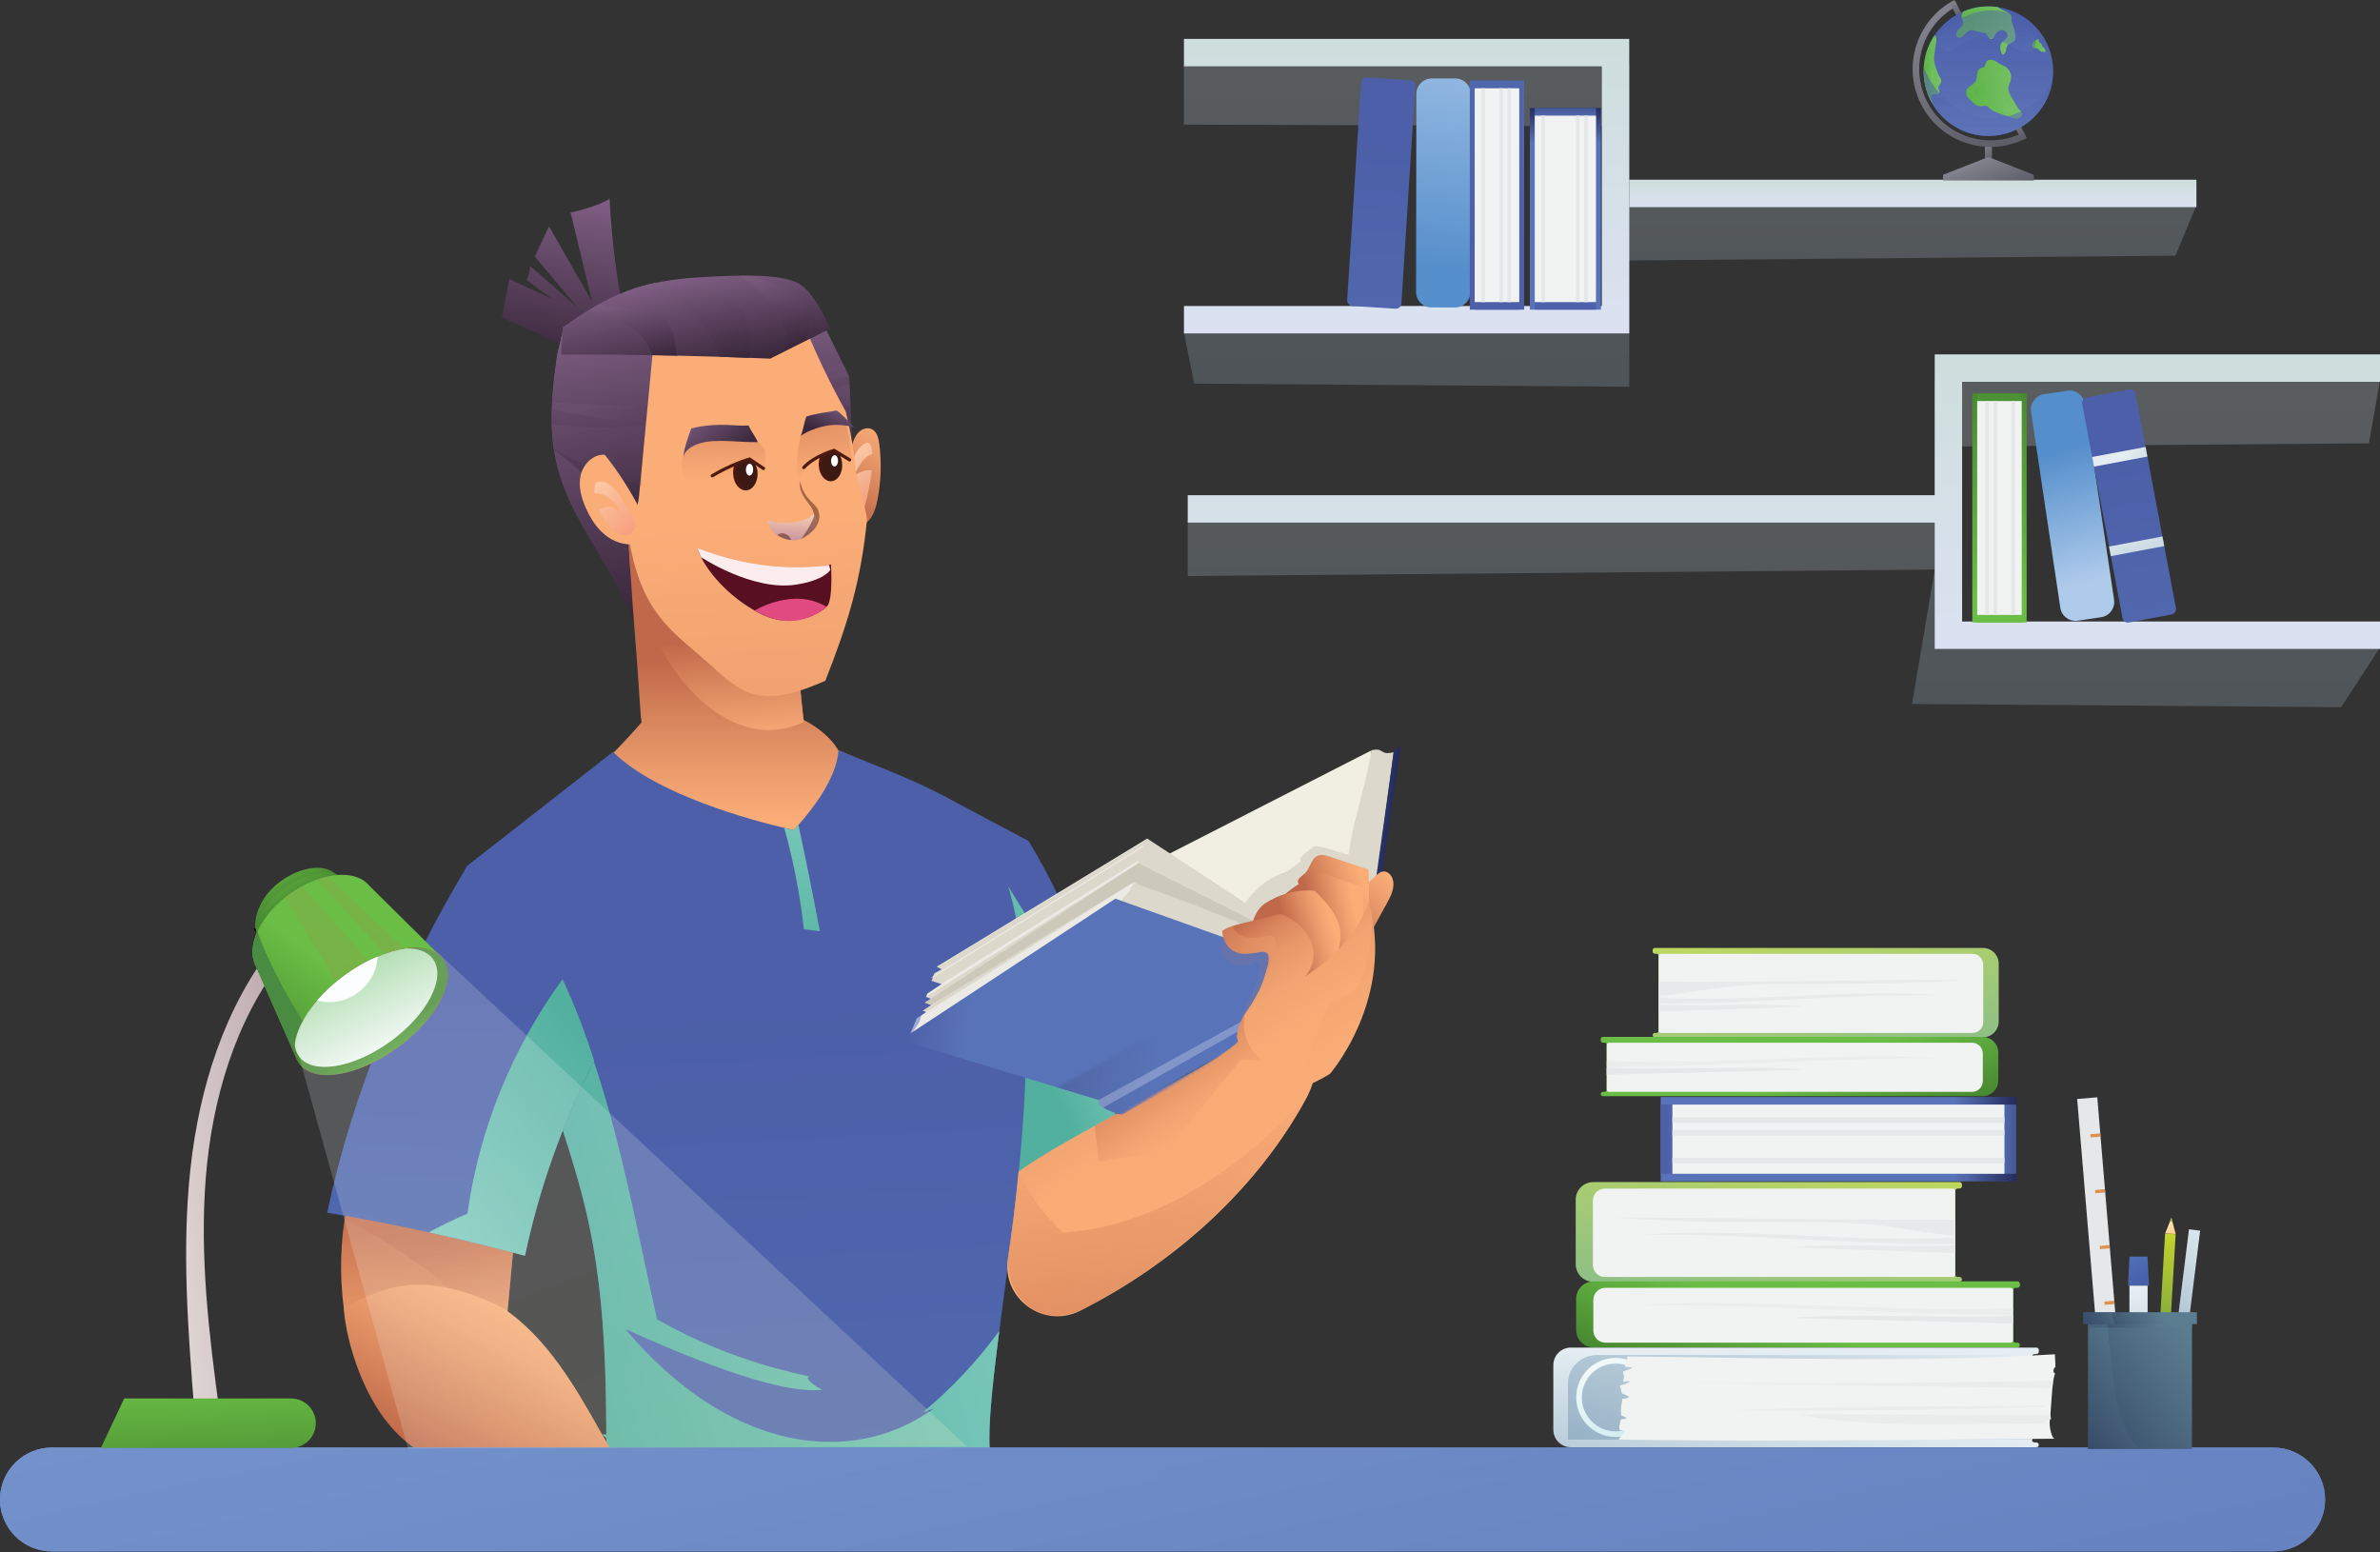 <svg width="776" height="506" viewBox="0 0 776 506" fill="none" xmlns="http://www.w3.org/2000/svg">
<rect x="0" y="0" width="776" height="506" fill="#333333" stroke="none"/>
<path d="M205.08 110.44C201.69 95.89 199.56 80.56 198.74 64.8C196.06 66.7 188.88 68.77 186.04 69.26C188.38 78.96 190.71 88.65 193.05 98.35C188.37 90.16 183.69 81.98 179 73.79C177.45 77.07 175.9 80.35 174.35 83.63C179 89.17 183.64 94.71 188.29 100.24C183.11 95.7 177.93 91.17 172.75 86.63C172.88 88.18 172.46 89.92 171.63 91.28C174.45 93.35 177.27 95.42 180.1 97.49C175.42 95.32 170.73 93.14 166.05 90.97C165.25 95.16 164.45 99.34 163.65 103.53C173.38 107.9 183.1 112.28 192.83 116.65C195.45 117.83 198.21 119.15 199.62 122.21C199.57 119.9 203.81 116.75 205.08 110.44Z" fill="url(#paint0_linear_1090_2266)"/>
<path d="M261.829 107.19C263.229 111.79 264.629 116.39 266.029 120.99C266.339 122.02 266.659 123.05 266.969 124.09C267.409 125.52 267.839 126.95 268.269 128.38C268.749 129.95 269.229 131.51 269.699 133.08C270.239 134.84 270.779 136.61 271.309 138.38C273.519 145.64 275.729 152.91 277.949 160.17C278.129 159.85 278.299 159.52 278.469 159.2C278.129 151.18 277.789 143.17 277.449 135.15C277.409 134.15 277.369 133.14 277.319 132.13C277.219 129.8 277.119 127.48 277.019 125.15C276.989 124.48 276.959 123.81 276.939 123.15C276.939 123.19 276.859 122.7 276.839 122.67C276.329 121.64 275.469 119.89 274.789 118.51C271.929 112.69 269.059 106.88 266.199 101.07C262.889 100.34 261.579 101.62 261.279 103.01C260.979 104.4 261.399 105.83 261.809 107.19H261.829Z" fill="url(#paint1_linear_1090_2266)"/>
<path d="M277.961 160.16C278.181 160.87 278.391 161.58 278.611 162.3C278.561 161.26 278.521 160.23 278.481 159.19C278.311 159.51 278.141 159.84 277.961 160.16Z" fill="url(#paint2_linear_1090_2266)"/>
<path style="mix-blend-mode:screen" opacity="0.21" d="M268.279 128.38C268.759 129.94 269.239 131.51 269.709 133.08C272.259 132.87 274.809 132.55 277.339 132.13C277.239 129.81 277.139 127.48 277.039 125.16C274.139 126.3 271.219 127.37 268.279 128.38Z" fill="url(#paint3_linear_1090_2266)"/>
<path style="mix-blend-mode:screen" opacity="0.21" d="M266.029 120.99C266.339 122.02 266.659 123.05 266.969 124.09C270.279 123.73 273.569 123.26 276.849 122.67C276.169 121.28 275.479 119.89 274.799 118.51C271.869 119.34 268.949 120.17 266.029 121V120.99Z" fill="url(#paint4_linear_1090_2266)"/>
<path d="M180.6 146.54C180.6 146.59 180.62 146.64 180.62 146.69C180.62 146.72 180.62 146.75 180.63 146.78C180.92 148.71 181.3 150.63 181.79 152.54C182.04 153.51 182.32 154.47 182.62 155.42C182.82 156.06 183.03 156.7 183.26 157.33C188.92 173.4 201.02 186.9 206.74 203.09C207.76 192.53 208.79 181.93 209.13 171.33C209.24 168.09 209.28 164.86 209.24 161.62C209.23 160.48 209.21 159.34 209.17 158.2C209.13 156.99 209.08 155.77 209.02 154.56C208.96 153.41 208.89 152.25 208.8 151.1C208.5 147.07 208.06 142.96 207.74 138.86C207.7 138.33 207.66 137.81 207.62 137.28C207.5 135.54 207.41 133.81 207.37 132.08C207.2 124.85 207.91 117.78 211.04 111.31C202.52 109.99 194.49 108.75 183.09 109.65C182.74 111.89 181.91 114.05 181.58 116.31C180.99 120.38 180.48 124.47 180.17 128.56C180.15 128.77 180.14 128.98 180.12 129.2C180.12 129.22 180.12 129.23 180.12 129.25C180.08 129.88 180.04 130.51 180.01 131.14C179.97 131.9 179.94 132.66 179.91 133.42C179.86 135.07 179.85 136.71 179.89 138.35C179.9 138.74 179.91 139.13 179.93 139.52C179.93 139.71 179.95 139.89 179.96 140.08C179.96 140.12 179.96 140.17 179.96 140.21C180.06 142.33 180.26 144.44 180.57 146.54H180.6Z" fill="url(#paint5_linear_1090_2266)"/>
<path d="M276.03 163.03C275.48 157.05 276.08 150.96 277.78 145.2C278.23 143.68 278.79 142.12 279.89 140.98C280.99 139.84 282.78 139.22 284.22 139.89C285.9 140.68 286.43 142.78 286.67 144.62C287.47 150.65 287.28 156.8 286.13 162.77C285.77 164.65 285.29 166.55 284.34 168.21C283.38 169.87 281.87 171.3 280.01 171.78C277.98 168.74 276.22 165.27 276.02 163.03H276.03Z" fill="url(#paint6_linear_1090_2266)"/>
<path style="mix-blend-mode:multiply" opacity="0.9" d="M276.589 159.92C276.509 163.9 277.729 168.01 279.889 170.89C281.889 166.42 283.629 159.14 284.239 153.33C281.979 153.14 279.639 153.98 278.029 155.59C279.089 154.02 279.819 152.26 280.929 150.73C281.819 149.51 283.029 148.41 284.439 147.97C284.299 145.64 283.739 144.2 282.629 144.33C277.089 146.53 276.699 155.67 276.279 164.53L276.579 159.91L276.589 159.92Z" fill="url(#paint7_linear_1090_2266)"/>
<path style="mix-blend-mode:multiply" d="M275.84 171.56C276.06 169.34 276.18 166.95 276.29 164.54L275.84 171.56Z" fill="url(#paint8_linear_1090_2266)"/>
<path d="M273.36 244.59C270.91 240.51 266.88 237.2 261.99 234.64C261.12 226.93 260.44 219.19 259.97 211.44C258.22 182.59 226.16 169.89 203.71 150.12C203.55 149.98 203.39 149.84 203.24 149.7C203.3 150.7 203.36 151.7 203.43 152.7C204.11 163.49 204.78 174.29 205.46 185.09C206.52 201.99 207.58 212.42 208.64 229.32C208.77 231.38 208.9 233.45 209.18 235.49C199.53 246.71 188.08 256.9 188.08 256.9L257.32 275.78L288.22 251.17L273.36 244.58V244.59Z" fill="url(#paint9_linear_1090_2266)"/>
<path style="mix-blend-mode:multiply" d="M203.42 152.71C204.1 163.5 204.77 174.3 205.45 185.1C209.68 202.73 218.07 220.47 231.73 230.94C237.28 235.19 244.08 238.12 251.07 238C254.93 237.93 258.6 236.97 262.06 235.4C261.14 227.44 260.44 219.45 259.96 211.45C258.21 182.6 226.15 169.9 203.7 150.13C203.63 151.02 203.53 151.88 203.41 152.72L203.42 152.71Z" fill="url(#paint10_linear_1090_2266)"/>
<path d="M262.501 106.52C266.311 115.99 270.791 125.2 275.731 134.09C277.461 141.05 278.651 148.14 279.201 155.28C280.541 159.89 281.891 164.5 282.721 169.13C280.701 189.45 276.521 203.09 269.091 221.95C261.391 225.24 252.831 228.59 244.861 226C240.081 224.45 236.231 220.96 232.531 217.56C221.161 207.11 210.601 201.87 205.911 180.02C202.151 162.48 201.721 144.31 203.281 126.44C203.631 122.45 204.171 118.29 206.481 115.03C209.561 110.68 215.061 108.89 220.181 107.37C227.531 105.19 234.941 102.99 242.571 102.32C250.211 101.65 260.331 101.1 262.511 106.51L262.501 106.52Z" fill="url(#paint11_linear_1090_2266)"/>
<path d="M180.61 146.54C180.61 146.59 180.62 146.64 180.63 146.69C180.63 146.72 180.63 146.75 180.64 146.78C185.03 149.75 190.04 154.21 194.83 158.91C198.16 162.18 201.38 165.57 204.2 168.66C205.32 169.89 205.51 170.66 206.49 171.77C206.54 171.2 207.24 168.29 207.3 167.71C207.58 164.73 208.1 164.5 208.38 161.52C208.49 160.37 208.6 159.22 208.71 158.07C208.82 156.9 208.93 155.73 209.04 154.57C209.55 149.24 210.05 143.91 210.56 138.58C210.6 138.16 210.64 137.74 210.68 137.33C210.85 135.58 211.01 133.84 211.18 132.09C211.99 123.53 212.81 114.97 213.62 106.41C205.52 105.5 194.84 104.75 183.66 106.58C183.33 109.99 182.02 113.29 181.63 116.34C181.09 120.58 180.55 124.56 180.22 128.59C180.2 128.8 180.19 129.01 180.17 129.23C180.17 129.25 180.17 129.26 180.17 129.28C180.12 129.91 180.08 130.54 180.04 131.17C180 131.92 179.97 132.68 179.94 133.45C179.89 135.06 179.88 136.7 179.94 138.38C179.95 138.77 179.97 139.16 179.99 139.55C179.99 139.74 180.01 139.92 180.02 140.11C180.02 140.15 180.02 140.2 180.02 140.24C180.13 142.27 180.32 144.37 180.63 146.57L180.61 146.54Z" fill="url(#paint12_linear_1090_2266)"/>
<path d="M245.919 90.05C244.359 90 242.829 89.99 241.359 90L245.919 90.05Z" fill="url(#paint13_linear_1090_2266)"/>
<path style="mix-blend-mode:screen" opacity="0.21" d="M179.92 133.42C179.92 133.42 179.93 133.42 179.94 133.42C189.12 135.48 198.39 137.06 207.64 137.29C208.65 137.32 209.66 137.33 210.67 137.31C210.84 135.56 211 133.82 211.17 132.07C209.91 132.08 208.66 132.09 207.4 132.09C198.27 132.09 189.15 131.77 180.05 131.14C180.05 131.14 180.05 131.14 180.04 131.14C180 131.89 179.97 132.65 179.94 133.42H179.92Z" fill="url(#paint14_linear_1090_2266)"/>
<path style="mix-blend-mode:screen" opacity="0.21" d="M180.6 146.54C189.51 151.38 198.95 155.25 208.69 158.07C208.85 158.11 209.01 158.16 209.17 158.21C209.13 157 209.08 155.78 209.02 154.57C209.53 149.24 210.03 143.91 210.54 138.58C209.61 138.69 208.68 138.79 207.75 138.88C198.53 139.74 189.18 139.45 179.92 138.36C179.93 138.75 179.95 139.14 179.97 139.53C179.97 139.72 179.99 139.9 180 140.09C180 140.13 180 140.18 180 140.22C180.1 142.34 180.3 144.45 180.61 146.55L180.6 146.54Z" fill="url(#paint15_linear_1090_2266)"/>
<path d="M208.819 166.37C205.569 159.95 201.659 153.87 197.179 148.24C193.459 148 190.179 151.26 189.329 154.9C188.479 158.53 189.539 162.35 191.079 165.75C192.549 169 194.489 172.1 197.249 174.35C200.009 176.6 203.669 177.91 207.179 177.3C206.929 173.11 206.669 168.92 208.819 166.37Z" fill="url(#paint16_linear_1090_2266)"/>
<path style="mix-blend-mode:multiply" opacity="0.9" d="M197.709 165.17C196.769 165.3 195.959 165.79 195.209 166.38C196.119 168.31 197.389 170.06 198.809 171.65C199.709 172.65 200.709 173.62 201.949 174.15C203.189 174.68 204.719 174.7 205.809 173.9C206.889 173.1 207.789 171.11 206.359 168.94C203.239 164.23 200.109 155.14 194.199 157.33C193.889 158.44 193.769 159.59 193.799 160.74C194.519 160.74 195.239 160.85 195.929 161.04C199.009 161.89 201.519 164.53 202.229 167.65C201.279 166.1 199.509 164.92 197.709 165.17Z" fill="url(#paint17_linear_1090_2266)"/>
<path d="M182.891 115.58C192.811 115.55 202.721 115.63 212.641 115.79C213.971 115.81 215.301 115.83 216.631 115.86C218.041 115.89 219.441 115.92 220.851 115.95C222.021 115.97 223.191 116 224.361 116.03C227.801 116.11 231.251 116.21 234.701 116.32C235.541 116.35 236.381 116.37 237.211 116.4C239.611 116.48 242.011 116.56 244.421 116.66C245.051 116.68 245.671 116.71 246.301 116.73C247.911 116.79 249.531 116.86 251.141 116.92C253.581 115.7 256.021 114.47 258.461 113.25C260.151 112.4 261.841 111.56 263.541 110.71C265.951 109.5 268.361 108.29 270.771 107.08C267.011 99.46 264.091 94.46 260.241 92.35C257.311 90.75 252.321 90.12 247.481 89.92C246.021 89.86 244.591 89.84 243.221 89.84C241.941 89.84 240.731 89.87 239.641 89.9C231.661 90.15 223.581 90.41 215.741 91.82C214.891 91.97 214.051 92.14 213.211 92.32C211.511 92.69 209.821 93.11 208.141 93.62C207.451 93.83 206.771 94.04 206.081 94.28C205.591 94.45 205.101 94.62 204.611 94.8C201.951 95.79 199.371 96.97 196.851 98.3C196.281 98.6 195.721 98.9 195.161 99.22C194.801 99.42 194.431 99.62 194.071 99.83C193.351 100.24 192.641 100.67 191.931 101.1C189.111 102.82 186.361 104.67 183.651 106.57C183.401 109.57 183.151 112.58 182.911 115.58H182.891Z" fill="url(#paint18_linear_1090_2266)"/>
<path style="mix-blend-mode:screen" opacity="0.92" d="M206.071 94.27C215.091 95.6 223.811 99.08 229.201 105.68C231.991 109.11 233.501 112.63 234.701 116.32C235.541 116.35 236.381 116.37 237.211 116.4C239.611 116.48 242.011 116.56 244.421 116.66C245.241 113.46 244.461 101.34 238.611 97.62C228.281 91.05 218.491 92.06 213.191 92.32C211.491 92.69 209.801 93.11 208.121 93.62C207.431 93.83 206.751 94.04 206.061 94.28L206.071 94.27Z" fill="url(#paint19_linear_1090_2266)"/>
<path style="mix-blend-mode:screen" opacity="0.92" d="M241.369 89.99C244.909 92.25 248.609 95.87 251.329 99.08C256.699 105.44 257.099 112.79 257.549 113.32C259.369 112.46 261.179 111.6 262.999 110.75C262.909 109.65 265.299 102.32 262.789 98.75C259.769 94.46 250.919 92.5 245.929 90.04C244.369 89.99 242.829 89.98 241.369 89.99Z" fill="url(#paint20_linear_1090_2266)"/>
<path style="mix-blend-mode:screen" opacity="0.92" d="M191.92 101.09C197.73 102.7 203.31 104.94 206.86 107.55C210.16 109.98 211.69 112.72 212.65 115.79C213.98 115.81 215.31 115.83 216.64 115.86C218.05 115.89 219.45 115.92 220.86 115.95C219.78 114.46 221.04 106.55 215.95 103.6C211.85 101.23 200.88 100.13 195.15 99.2C194.79 99.4 194.42 99.6 194.06 99.81C193.34 100.22 192.63 100.65 191.92 101.08V101.09Z" fill="url(#paint21_linear_1090_2266)"/>
<path opacity="0.52" d="M249.56 154.45C249.82 151.61 249.35 146.59 249.35 146.59L242.97 138.86C242.97 138.86 232.47 141.43 226.84 141.48C226.17 143.27 225.3 144.29 224.52 146.01C220.24 150.27 223.06 154.54 225.05 160.78C240.87 156.86 242.26 151 245.29 151.14C249.34 153.83 246.86 152.28 249.55 154.45H249.56Z" fill="url(#paint22_linear_1090_2266)"/>
<path opacity="0.52" d="M277.861 149.69C277.421 148.01 277.031 143.42 277.031 143.42C277.031 143.42 275.801 135.48 274.001 135.72C270.031 135.62 265.401 135.41 262.861 138.47C261.711 139.86 261.191 141.64 260.801 143.4C259.631 148.78 259.571 154.39 260.641 159.79C260.751 160.35 261.641 153.63 262.051 153.25C271.761 144.25 271.431 147.71 271.801 147.71C276.251 147.75 273.911 149.61 277.861 149.69Z" fill="url(#paint23_linear_1090_2266)"/>
<path d="M247.07 144.13C246.66 142.87 244.5 139.97 244.09 138.7C241.96 138.84 239.3 138.62 237.16 138.53C230.09 138.24 225.39 139.68 225.39 139.68C225.39 139.68 222.94 146 222.85 148.7C223.74 146.35 226.07 145.13 228.31 144.48C233.6 142.94 241.28 144.28 247.07 144.13Z" fill="url(#paint24_linear_1090_2266)"/>
<path d="M261.119 142.07C261.859 140.34 262.199 137.52 262.939 135.79C266.099 134.77 269.249 134.44 272.839 133.83C274.479 135 276.279 136.93 278.659 139.38C275.799 138.52 272.319 138.19 269.099 138.86C265.869 139.53 262.819 140.81 261.129 142.07H261.119Z" fill="url(#paint25_linear_1090_2266)"/>
<path style="mix-blend-mode:multiply" opacity="0.6" d="M250.199 169.67C250.269 169.77 250.909 172.91 253.429 174.47C254.669 175.24 256.159 175.88 257.849 176.08C258.359 176.15 258.889 176.17 259.439 176.14C261.859 176.03 268.839 171.69 265.459 167.49C263.349 169.5 258.439 171.7 250.199 169.66V169.67Z" fill="url(#paint26_linear_1090_2266)"/>
<path opacity="0.49" d="M253.43 174.47C254.67 175.24 256.16 175.88 257.85 176.08C257.85 176.01 257.87 174.95 256.26 174.14C254.59 173.3 253.43 174.47 253.43 174.47Z" fill="#4E1A10"/>
<path opacity="0.49" d="M260.8 156.84C260.31 162.16 264.9 164.1 265.43 167.72C265.95 168.59 262.05 174.84 261.19 175.67C262.06 175.38 262.83 174.78 263.59 174.26C268.09 171.01 267.04 167.15 267.06 167.48C266.75 164.03 262.53 163.86 260.79 156.85L260.8 156.84Z" fill="#4E1A10"/>
<path d="M227.34 178.66C227.34 178.66 227.72 179.81 228.6 181.65C230.78 186.14 236.77 193.74 246.01 199.03C247.64 199.97 249.32 200.77 251.07 201.37C259.87 204.4 268.99 199.31 270.08 197.03C270.36 196.4 270.59 195.5 270.75 194.4C271.22 191.12 271.12 186.48 270.91 183.95C270.73 184.04 270.53 184.12 270.31 184.21C269.98 184.33 269.61 184.45 269.18 184.56C263.5 186.06 246.12 187.5 227.33 178.69V178.66H227.34Z" fill="#570F21"/>
<path d="M227.34 178.66C227.34 178.66 227.72 179.81 228.6 181.65C228.6 181.65 245.3 192.72 259.4 190.61C268.83 189.19 270.72 185.8 270.72 185.8L270.32 184.19C269.98 184.31 269.47 184.45 269.02 184.48C262.97 185 247.53 186.56 227.35 178.66H227.34Z" fill="#FDECEE"/>
<path d="M246.051 199.03C247.681 199.96 249.361 200.77 251.111 201.37C259.901 204.4 266.951 200.28 269.481 197.83C258.661 191.24 246.051 199.03 246.051 199.03Z" fill="url(#paint27_linear_1090_2266)"/>
<path d="M274.08 151.05C274.31 153.74 273.01 156.12 271.18 156.37C269.35 156.62 267.69 154.63 267.46 151.94C267.36 150.74 267.57 149.61 267.99 148.69C269.45 148.24 270.86 147.67 272.24 147.19C273.21 147.94 273.92 149.35 274.07 151.05H274.08Z" fill="#3A1A12" stroke="url(#paint28_linear_1090_2266)" stroke-miterlimit="10"/>
<path d="M273.236 150.25C273.257 149.234 272.768 148.4 272.144 148.386C271.52 148.373 270.997 149.186 270.976 150.202C270.955 151.218 271.443 152.053 272.067 152.066C272.691 152.079 273.214 151.266 273.236 150.25Z" fill="white"/>
<path d="M277.03 149.92L271.95 146.83C271.95 146.83 265.43 148.67 262.08 152.43" stroke="#4E1A10" stroke-width="1.04" stroke-miterlimit="10" stroke-linecap="round"/>
<path d="M246.491 153.76C246.731 156.59 245.371 159.09 243.451 159.35C241.531 159.61 239.781 157.53 239.541 154.7C239.431 153.44 239.661 152.25 240.101 151.29C241.641 150.82 242.731 150.31 244.191 149.8C245.211 150.59 246.341 151.99 246.491 153.77V153.76Z" fill="#3A1A12" stroke="url(#paint29_linear_1090_2266)" stroke-miterlimit="10"/>
<path d="M245.564 153.134C245.586 152.069 245.076 151.194 244.425 151.18C243.773 151.167 243.227 152.019 243.204 153.085C243.182 154.151 243.692 155.026 244.344 155.039C244.995 155.053 245.542 154.2 245.564 153.134Z" fill="white"/>
<path d="M248.93 152.72L244.39 149.66C244.39 149.66 238.28 151.42 232.23 155.1" stroke="#4E1A10" stroke-width="1.04" stroke-miterlimit="10" stroke-linecap="round"/>
<path d="M112.77 430.83C126.03 431.39 139 434.96 152.03 435.48C156.28 435.65 160.53 435.5 164.81 434.82C166.07 421.51 167.91 401.16 169.16 387.85C153.29 384.16 135.52 380.51 117.9 376.26C115.31 383.09 113.47 390.19 112.38 397.41C110.71 408.47 110.82 419.81 112.77 430.83Z" fill="url(#paint30_linear_1090_2266)"/>
<path style="mix-blend-mode:multiply" opacity="0.44" d="M112.391 397.41C121.991 402.28 131.161 408 139.761 414.47C143.031 416.93 146.291 419.58 148.401 423.1C150.511 426.61 151.281 431.18 149.391 434.81C150.271 435.04 151.151 435.27 152.041 435.48C156.291 435.65 160.541 435.5 164.821 434.82C166.081 421.51 167.921 401.16 169.171 387.85C153.301 384.16 135.531 380.51 117.911 376.26C115.321 383.09 113.481 390.19 112.391 397.41Z" fill="url(#paint31_linear_1090_2266)"/>
<path d="M335.329 274.13C351.089 299.72 360.649 329.95 364.649 363.1C344.919 376.29 339.929 381.03 322.349 396.97C316.949 352.09 312.609 304.09 307.199 259.21L335.329 274.13Z" fill="url(#paint32_linear_1090_2266)"/>
<path style="mix-blend-mode:multiply" d="M323.33 279.6C339.84 309.66 361.48 332.41 363.91 366.62C357.17 375.1 338.71 394.47 331.97 402.95C331.29 403.81 330.27 404.77 329.25 404.37C328.4 404.03 328.16 402.97 328.04 402.07C322.74 362.11 321.91 321.57 323.33 279.61V279.6Z" fill="url(#paint33_linear_1090_2266)"/>
<path d="M285.71 446.23C285.4 448.79 285.06 451.34 284.67 453.88C284.99 453.88 285.3 453.88 285.61 453.88C285.64 451.33 285.67 448.79 285.7 446.24L285.71 446.23Z" fill="url(#paint34_linear_1090_2266)"/>
<path style="mix-blend-mode:multiply" d="M194.57 481.22C237.71 492.33 285.39 484.42 322.64 459.99C279.89 467.96 236.12 470.45 192.74 467.37C195.79 466.06 199.2 469.38 199.31 472.7C199.42 476.02 197.43 479 194.57 481.22Z" fill="url(#paint35_linear_1090_2266)"/>
<path d="M325.829 433.86C323.179 454.34 321.449 470.47 323.499 477.9C282.149 496.39 240.659 501.46 197.669 494.06C197.669 453.62 198.679 420.86 188.729 385.68C181.779 361.1 172.669 337.23 163.709 313.3C159.839 302.98 155.989 292.63 152.369 282.22C162.189 274.6 199.869 245.1 199.869 245.1C213.919 259.16 245.739 267.54 255.719 269.9C257.659 270.36 258.779 270.58 258.779 270.58C258.779 270.58 259.379 269.98 260.329 268.91C263.989 264.82 272.939 253.95 273.359 244.58C286.869 250.19 306.929 257.32 317.889 265.9C345.029 303.08 332.499 382.26 325.829 433.85V433.86Z" fill="url(#paint36_linear_1090_2266)"/>
<path style="mix-blend-mode:multiply" d="M267.341 303.61C265.601 303.38 263.861 303.15 262.111 302.93C260.861 291.77 258.721 280.72 255.711 269.91C257.651 270.37 258.771 270.59 258.771 270.59C258.771 270.59 259.371 269.99 260.321 268.92C262.811 280.45 265.141 292.01 267.331 303.61H267.341Z" fill="url(#paint37_linear_1090_2266)"/>
<path style="mix-blend-mode:multiply" d="M188.73 385.69C198.68 420.87 197.67 453.62 197.67 494.07C240.66 501.46 282.15 496.4 323.5 477.91C321.46 470.47 323.19 454.34 325.84 433.86C318.67 443.67 310.3 452.61 300.95 460.39C302.09 460.01 303.23 459.62 304.37 459.23C277.16 478.83 237.12 472.82 203.94 433.3C220.8 440.88 253.23 454.9 268.11 453.04C264.64 451.48 262 448.62 264.16 448.75C246.82 445.16 229.9 439.04 214.24 430.08C204.12 385.65 196.15 331.35 167.73 295.73C170.82 302.05 173.92 308.37 177.01 314.7C172.29 313.12 167.86 312.73 163.73 313.32C172.69 337.25 181.81 361.12 188.75 385.7L188.73 385.69Z" fill="url(#paint38_linear_1090_2266)"/>
<path d="M112.119 426.54C112.459 432.27 114.259 440.14 117.319 447.81C119.659 453.66 122.739 459.38 126.479 463.95C140.269 480.79 151.339 474.55 188.909 503.38C192.309 491.96 214.019 501.13 218.039 494.26C215.279 491.58 212.749 488.73 210.389 485.76C201.989 475.18 202.819 479.23 196.219 467.47C187.779 452.4 178.459 436.06 163.729 426.23C138.659 414.06 125.629 418.89 112.119 426.55V426.54Z" fill="url(#paint39_linear_1090_2266)"/>
<path d="M106.69 395.33C117.78 397.2 128.81 399.34 139.79 401.74C150.31 404.04 160.77 406.59 171.17 409.38C175.83 387.34 183.45 365.93 193.75 345.9C190.98 337.08 187.54 328.09 183.43 319.19C177.53 306.4 170.24 293.81 161.6 282.22C158.2 281.97 155.76 282.48 152.36 282.23C131.3 317.37 115.16 355.25 106.68 395.33H106.69Z" fill="url(#paint40_linear_1090_2266)"/>
<path style="mix-blend-mode:multiply" d="M139.789 401.75C150.309 404.05 160.769 406.6 171.169 409.39C175.829 387.35 183.449 365.94 193.749 345.91C190.979 337.09 187.539 328.1 183.429 319.2C167.059 341.64 156.209 368.12 152.419 395.64C148.119 397.48 143.899 399.52 139.789 401.75Z" fill="url(#paint41_linear_1090_2266)"/>
<path d="M444.849 316.08L437.029 314.63L433.359 318.81L435.089 319.62C438.559 320.84 441.659 318.58 443.929 317.44L444.839 316.08H444.849Z" fill="#010101"/>
<path d="M447.189 244.6L368.029 285.08L437.029 314.64L446.499 272.25L447.189 244.6Z" fill="#F1EFE2"/>
<path d="M445.149 316.2L437.029 314.64C437.029 314.64 437.109 285.55 441.999 266.89C446.889 248.22 447.189 244.6 447.189 244.6C447.189 244.6 449.159 244.03 450.189 244.7C451.209 245.37 451.849 245.54 452.389 245.52C452.929 245.5 454.399 245.27 454.399 245.27C454.399 245.27 446.799 302.88 446.329 304.17C445.859 305.46 444.829 312.13 445.259 313.37C445.689 314.61 445.149 316.2 445.149 316.2Z" fill="#DCD8CC"/>
<path d="M306.88 320.78L303.74 319.77L304.64 317.3L307 316.01L305.42 315.13L374.05 273.37L437.03 314.63L432.65 319.73L297.1 336.99C297.1 336.99 299.44 334.03 299.86 332.86C300.28 331.69 300.39 331.06 300.39 331.06L301.97 329.94L300.83 329.5L303.6 327.64L301.54 326.84L303.52 325.61L301.95 325L302.33 323.95L307 320.83L306.86 320.79L306.88 320.78Z" fill="#DCD8CC"/>
<path d="M301.549 326.84L303.529 325.61L371.109 281.4L433.919 312.79C433.919 312.79 384.539 292.82 377.729 290.7C370.919 288.58 369.789 287.51 369.789 287.51L303.559 327.62L301.529 326.83L301.549 326.84Z" fill="#CCC9BA"/>
<g opacity="0.47">
<path d="M370.971 281.52L301.961 325L302.351 323.95L307.021 320.83L306.881 320.78L371.201 280.54L370.971 281.52Z" fill="white"/>
</g>
<g opacity="0.47">
<path d="M372.65 275.69L372.83 276.02L303.84 318.87L303.66 318.53L372.65 275.69Z" fill="white"/>
</g>
<g opacity="0.47">
<path d="M373.941 273.56L373.991 273.66L305.521 315.34L305.471 315.24L373.941 273.56Z" fill="white"/>
</g>
<g opacity="0.47">
<path d="M365.001 294.82C365.861 293.15 366.681 291.93 367.351 291.49C368.021 291.05 369.811 287.52 369.811 287.52L298.951 331.93L296.311 338.16L365.011 294.83L365.001 294.82Z" fill="white"/>
</g>
<path d="M294.16 339.19L294.42 338.48L363.66 292.97L431.23 317.06C431.23 317.06 431.55 317.7 432.05 318.04C432.54 318.37 433.21 318.8 433.9 319.15C434.68 319.55 435.51 319.88 436.17 319.9C438.02 319.96 443.68 317.83 444.23 317.02C445.66 314.93 444.89 313.36 444.89 313.36L454.41 245.27L455.64 243.61L456.61 243.72L446.57 312.74C446.57 312.74 447.03 315.99 445.21 318.22C443.39 320.45 439.34 322.21 439.34 322.21L364.08 362.05C363.05 362.45 362.83 362.5 361.95 362.11C361.5 361.91 360.4 361.48 359.76 361.08C359.18 360.72 358.64 360.31 358.41 359.84C357.94 358.89 358.24 358.61 358.27 358.58L294.17 339.18L294.16 339.19Z" fill="url(#paint42_linear_1090_2266)"/>
<g opacity="0.25">
<path d="M358.261 358.58L432.041 318.03C432.531 318.36 433.201 318.79 433.891 319.14L359.751 361.07C359.171 360.71 358.631 360.3 358.401 359.83C357.931 358.88 358.231 358.6 358.261 358.57V358.58Z" fill="white"/>
</g>
<path d="M445.03 296.75C445.44 296.47 445.85 296.32 446.28 296.42C447.44 287.2 440.47 295.43 440.3 288.65C436.17 287.28 442.48 277.93 441.2 278.5C439 279.46 429.8 274.59 428.03 276.21C427.06 277.1 423.61 279.08 424 280.34C424.05 280.5 424.14 280.64 424.24 280.77C422.68 281.79 421.17 282.9 419.73 284.08C417.45 284.8 415.26 285.82 413.29 287.1C411.31 288.39 406.69 292.54 405.87 294.81C403.25 295.39 423.37 304.15 423.37 304.15C423.37 304.15 423.53 320.15 424.85 320.11C426.59 320.06 428.23 319.45 428.35 319.45C432.07 316.3 432.36 314.83 434.52 311.23C434.66 311 434.8 310.75 434.93 310.49C436.58 311.21 438.51 311.35 440.31 311.05C442.82 310.64 445.15 309.49 445.68 306.69C445.39 307.03 445.09 307.37 444.8 307.72C444.88 304.06 444.97 300.41 445.05 296.75H445.03Z" fill="#DCD8CC"/>
<path d="M419.749 327.36C419.749 327.36 419.709 327.4 419.689 327.41C419.759 327.37 419.769 327.36 419.749 327.36Z" fill="#DCD8CC"/>
<path d="M437.711 320.86C442.531 312.08 447.361 303.29 452.181 294.51C453.521 292.08 454.901 289.3 454.101 286.64C453.681 285.25 452.431 283.96 450.991 284.1C450.001 284.2 449.191 284.92 448.461 285.6C446.351 287.59 444.231 289.58 442.121 291.57C439.421 294.12 436.621 296.8 435.371 300.3C433.341 306.02 435.931 312.25 437.711 320.87V320.86Z" fill="url(#paint43_linear_1090_2266)"/>
<path d="M445.57 303.85C446.73 294.63 446.31 290.26 446.14 283.48C442.01 282.11 437.88 280.74 433.74 279.37C432.41 278.93 430.92 278.49 429.64 279.05C427.44 280.01 427.24 283.15 425.47 284.77C424.5 285.66 422.9 286.5 423.28 287.76C423.43 288.26 423.89 288.6 424.3 288.92C428.35 292.01 431.41 296.39 432.9 301.26C433.59 303.51 434.16 306.14 436.23 307.26C437.95 308.2 440.18 307.66 441.74 306.47C443.3 305.28 444.34 303.55 445.56 303.85H445.57Z" fill="url(#paint44_linear_1090_2266)"/>
<path d="M444.95 314.12C444.66 314.46 444.36 314.8 444.07 315.15C444.27 306.55 444.47 297.96 444.66 289.36C439.91 287.7 435.16 286.04 430.42 284.39C425.47 286.66 420.88 289.7 416.85 293.36C422.15 298.23 426.35 304.28 429.07 310.94C429.93 313.04 430.7 315.29 432.4 316.79C434.31 318.48 437.08 318.89 439.59 318.48C442.1 318.07 444.43 316.92 444.96 314.12H444.95Z" fill="url(#paint45_linear_1090_2266)"/>
<path d="M427.559 326.93C431.339 323.74 431.629 322.27 433.789 318.66C435.959 315.05 437.459 308.1 437.069 303.9C436.569 298.52 432.509 294.24 428.679 290.43C423.279 289.8 417.279 291.44 412.549 294.52C409.419 296.56 408.309 300.55 407.449 304.19C410.889 303.74 414.519 305.03 416.909 307.55C419.299 310.07 420.379 313.77 419.739 317.18C419.249 319.77 417.859 322.52 419.019 324.89C419.909 326.71 422.099 327.6 424.119 327.54C426.149 327.48 428.059 326.65 427.549 326.93H427.559Z" fill="url(#paint46_linear_1090_2266)"/>
<path d="M445.57 303.85C446.73 294.63 446.31 290.26 446.14 283.48C442.01 282.11 437.88 280.74 433.74 279.37C432.41 278.93 430.92 278.49 429.64 279.05C427.44 280.01 427.24 283.15 425.47 284.77C424.5 285.66 422.9 286.5 423.28 287.76C423.43 288.26 423.89 288.6 424.3 288.92C428.35 292.01 431.41 296.39 432.9 301.26C433.59 303.51 434.16 306.14 436.23 307.26C437.95 308.2 440.18 307.66 441.74 306.47C443.3 305.28 444.34 303.55 445.56 303.85H445.57Z" fill="url(#paint47_linear_1090_2266)"/>
<path style="mix-blend-mode:multiply" opacity="0.12" d="M426.839 313.73C426.059 314.27 425.019 313.62 425.129 312.67C425.589 308.94 401.729 304.52 398.349 307.22C397.479 311.41 400.049 314.45 404.839 314.63C409.359 314.81 408.949 313.1 410.399 313.35C411.539 313.55 410.379 319.26 409.529 321.3C408.679 323.34 402.199 334.33 403.649 339.56C398.419 349.02 383.679 351.69 373.499 355.54C357.599 361.56 407.679 385.04 423.339 355.79C423.379 355.71 423.419 355.64 423.449 355.56C424.189 354.06 424.689 352.74 425.039 351.54C428.189 350.03 430.679 348.51 430.679 348.51C430.679 348.51 433.359 309.21 426.839 313.71V313.73Z" fill="url(#paint48_linear_1090_2266)"/>
<path d="M444.95 314.12C444.66 314.46 444.36 314.8 444.07 315.15C444.27 306.55 444.47 297.96 444.66 289.36C439.91 287.7 435.16 286.04 430.42 284.39C425.47 286.66 420.88 289.7 416.85 293.36C422.15 298.23 426.35 304.28 429.07 310.94C429.93 313.04 430.7 315.29 432.4 316.79C434.31 318.48 437.08 318.89 439.59 318.48C442.1 318.07 444.43 316.92 444.96 314.12H444.95Z" fill="url(#paint49_linear_1090_2266)"/>
<path d="M427.559 326.93C431.339 323.74 430.699 321.83 432.869 318.21C435.039 314.6 437.459 308.09 437.069 303.9C436.569 298.52 432.509 294.24 428.679 290.43C423.279 289.8 417.279 291.44 412.549 294.52C409.419 296.56 408.309 300.55 407.449 304.19C410.889 303.74 414.519 305.03 416.909 307.55C419.299 310.07 420.379 313.77 419.739 317.18C419.249 319.77 417.859 322.52 419.019 324.89C419.909 326.71 422.099 327.6 424.119 327.54C426.149 327.48 428.059 326.65 427.549 326.93H427.559Z" fill="url(#paint50_linear_1090_2266)"/>
<path d="M446.329 294.08C441.979 305.94 432.909 313.6 425.609 318.28C431.109 311.46 427.949 302.71 418.579 298.3C417.269 297.68 415.689 298.38 414.299 298.79C408.849 300.37 401.309 301.25 398.509 303.52C398.739 306.68 400.269 309.56 403.669 310.65C406.309 311.5 411.319 310.17 412.089 310.25C415.219 310.56 412.829 316.57 412.179 318.78C410.579 324.27 405.679 330.84 405.679 330.84C405.679 330.84 402.279 336.9 403.709 339.49C398.599 346.11 345.549 371.56 332.109 381.98C331.149 392.22 329.989 401.35 328.619 410.29C326.599 423.45 340.319 433.3 352.209 427.3C383.079 411.74 410.289 387.26 426.279 357.38C426.319 357.3 426.359 357.23 426.389 357.15C427.129 355.65 427.629 354.33 427.979 353.13C431.129 351.62 433.619 350.1 433.619 350.1C433.619 350.1 454.899 325.65 446.339 294.09L446.329 294.08Z" fill="url(#paint51_linear_1090_2266)"/>
<g style="mix-blend-mode:multiply" opacity="0.12">
<path d="M447.11 297.19C448.32 314.9 441.09 323.8 441.09 323.8L433.7 326.37C433.7 326.37 423.61 349.21 425.27 349C428.86 348.56 427.59 353.94 427.93 352.74C431.08 351.23 433.57 349.71 433.57 349.71C433.57 349.71 453.29 327.04 447.11 297.18V297.19Z" fill="url(#paint52_linear_1090_2266)"/>
</g>
<path style="mix-blend-mode:multiply" opacity="0.42" d="M411.43 345.83C403.12 338.65 406.13 330.27 406.13 330.27C403.09 335.3 403.25 337.96 403.51 338.97L403.18 338.08L403.69 339.47C403.69 339.47 402.41 340.96 399.17 343.11C388.78 349.97 362.35 363.94 356.85 367.1L358.35 378.72L380.15 375.18L404.82 345.2L411.43 345.83ZM403.72 339.46V339.51L403.7 339.43C403.71 339.45 403.72 339.46 403.72 339.46Z" fill="url(#paint53_linear_1090_2266)"/>
<g style="mix-blend-mode:multiply" opacity="0.27">
<path d="M413.139 316.18C413.599 315.26 414.029 314.39 414.389 313.59C415.329 311.49 417.429 305.37 414.299 305.06C413.529 304.98 408.519 306.31 405.879 305.46C403.859 304.81 402.509 303.52 401.689 301.92C400.379 302.37 399.279 302.88 398.529 303.49C398.759 306.65 400.289 309.53 403.689 310.62C406.329 311.47 411.339 310.14 412.109 310.22C414.339 310.44 413.919 313.61 413.149 316.17L413.139 316.18Z" fill="url(#paint54_linear_1090_2266)"/>
</g>
<path style="mix-blend-mode:multiply" opacity="0.44" d="M328.92 408.24C326.83 422.26 338.88 434.43 354.13 426.3C384.03 410.37 410.61 386.62 426.27 357.37C426.31 357.29 426.35 357.22 426.38 357.14C404.59 381.23 376.33 400.09 346.49 401.8C340.53 396.23 335.62 389.54 332.08 382.18C331.2 391.56 330.14 400.01 328.91 408.24H328.92Z" fill="url(#paint55_linear_1090_2266)"/>
<mask id="mask0_1090_2266" style="mask-type:luminance" maskUnits="userSpaceOnUse" x="344" y="331" width="59" height="34">
<path d="M344.051 354.77L386.971 331.32L402.221 334.32C402.221 334.32 400.501 338 401.181 339.64C399.591 342.19 397.421 344.3 394.881 345.78L394.721 345.87L364.061 364.54L344.051 354.77Z" fill="white"/>
</mask>
<g mask="url(#mask0_1090_2266)">
<path d="M306.88 320.78L303.74 319.77L304.64 317.3L307 316.01L305.42 315.13L374.05 273.37C374.05 273.37 401.06 289.12 406.45 292.02C411.84 294.92 437.03 314.63 437.03 314.63L432.65 319.73L297.1 336.99C297.1 336.99 299.44 334.03 299.86 332.86C300.28 331.69 300.39 331.06 300.39 331.06L301.97 329.94L300.83 329.5L303.6 327.64L301.54 326.84L303.52 325.61L301.95 325L302.33 323.95L307 320.83L306.86 320.79L306.88 320.78Z" fill="#DCD8CC"/>
<g opacity="0.47">
<path d="M365.001 294.821C365.861 293.151 366.681 291.931 367.351 291.491C368.021 291.051 369.811 287.521 369.811 287.521L298.951 331.931L296.311 338.161L365.011 294.831L365.001 294.821Z" fill="white"/>
</g>
<path d="M294.16 339.19L294.42 338.48L363.66 292.97L431.22 317.45C431.22 317.45 431.54 317.7 432.05 318.04C432.54 318.37 433.21 318.8 433.9 319.15C434.68 319.55 435.51 319.88 436.17 319.9C438.02 319.96 443.68 317.83 444.23 317.02C445.66 314.93 444.89 313.36 444.89 313.36L454.41 245.27L455.64 243.61L456.61 243.72L446.57 312.74C446.57 312.74 447.03 315.99 445.21 318.22C443.39 320.45 439.34 322.21 439.34 322.21L366.03 363.31C365 363.71 360.39 361.47 359.75 361.08C359.17 360.72 358.63 360.31 358.4 359.84C357.93 358.89 358.23 358.61 358.26 358.58L294.16 339.18V339.19Z" fill="url(#paint56_linear_1090_2266)"/>
<g opacity="0.25">
<path d="M358.261 358.58L432.041 318.03C432.531 318.36 433.201 318.79 433.891 319.14L359.751 361.07C359.171 360.71 358.631 360.3 358.401 359.83C357.931 358.88 358.231 358.6 358.261 358.57V358.58Z" fill="white"/>
</g>
</g>
<path d="M741.17 471.92H16.92C7.575 471.92 0 479.495 0 488.84C0 498.185 7.575 505.76 16.92 505.76H741.17C750.515 505.76 758.09 498.185 758.09 488.84C758.09 479.495 750.515 471.92 741.17 471.92Z" fill="url(#paint57_linear_1090_2266)"/>
<path d="M741.17 471.92H16.92C7.575 471.92 0 479.495 0 488.84C0 498.185 7.575 505.76 16.92 505.76H741.17C750.515 505.76 758.09 498.185 758.09 488.84C758.09 479.495 750.515 471.92 741.17 471.92Z" fill="url(#paint58_linear_1090_2266)"/>
<path style="mix-blend-mode:multiply" opacity="0.56" d="M16.92 481.43H741.17C748.86 481.43 755.35 486.57 757.4 493.6C757.84 492.09 758.09 490.5 758.09 488.84C758.09 479.49 750.51 471.92 741.17 471.92H16.92C7.57 471.92 0 479.5 0 488.84C0 490.49 0.25 492.09 0.69 493.6C2.75 486.57 9.23 481.43 16.92 481.43Z" fill="url(#paint59_linear_1090_2266)"/>
<path d="M637.49 415.48C637.49 415.92 637.85 416.28 638.29 416.28H638.89C639.33 416.28 639.69 416.64 639.69 417.07C639.69 417.29 639.6 417.49 639.46 417.63C639.32 417.78 639.12 417.86 638.9 417.86H519.49C516.32 417.86 513.76 415.29 513.76 412.13V391.09C513.76 387.92 516.33 385.36 519.49 385.36H638.9C639.34 385.36 639.7 385.72 639.7 386.15V386.67C639.7 387.11 639.34 387.47 638.9 387.47H638.3C637.86 387.47 637.5 387.83 637.5 388.26V415.47L637.49 415.48Z" fill="url(#paint60_linear_1090_2266)"/>
<path d="M637.489 388.28V415.49C637.489 415.93 637.129 416.29 636.699 416.29H523.289C521.129 416.29 519.369 414.54 519.369 412.37V391.4C519.369 389.24 521.119 387.48 523.289 387.48H636.699C637.139 387.48 637.489 387.84 637.489 388.27V388.28Z" fill="#F1F2F2"/>
<g style="mix-blend-mode:multiply" opacity="0.78">
<path d="M637.49 397.59V402.86C622.63 401.5 614.51 398.44 592.55 398.44C573.57 398.44 545.31 398.52 526.4 396.93C562.12 396.93 600.55 397.82 637.49 397.59Z" fill="#E6E7E8"/>
</g>
<g style="mix-blend-mode:multiply" opacity="0.78">
<path d="M637.49 403.47V405.6C603.54 405.71 569.34 402.11 535.42 402.53C567.69 400.04 604.83 405.31 637.49 403.46V403.47Z" fill="#E6E7E8"/>
</g>
<g style="mix-blend-mode:multiply" opacity="0.78">
<path d="M637.491 405.91V408.53C619.731 407.91 601.971 407.29 584.221 406.67C601.881 404.98 619.801 407.04 637.491 405.91Z" fill="#E6E7E8"/>
</g>
<path d="M656.38 436.9C656.38 437.34 656.74 437.7 657.18 437.7H657.78C658.22 437.7 658.58 438.06 658.58 438.49C658.58 438.71 658.49 438.91 658.35 439.05C658.21 439.2 658.01 439.28 657.79 439.28H519.63C516.46 439.28 513.9 436.71 513.9 433.55V423.45C513.9 420.28 516.47 417.72 519.63 417.72H657.79C658.23 417.72 658.59 418.08 658.59 418.51V419.03C658.59 419.47 658.23 419.83 657.79 419.83H657.19C656.75 419.83 656.39 420.19 656.39 420.62V436.89L656.38 436.9Z" fill="url(#paint61_linear_1090_2266)"/>
<path d="M656.38 420.63V436.9C656.38 437.34 656.02 437.7 655.59 437.7H523.43C521.27 437.7 519.51 435.95 519.51 433.78V423.75C519.51 421.59 521.26 419.83 523.43 419.83H655.59C656.03 419.83 656.38 420.19 656.38 420.62V420.63Z" fill="#F1F2F2"/>
<g style="mix-blend-mode:multiply" opacity="0.55">
<path d="M656.381 426.44V428.57C622.431 428.68 569.481 425.08 535.561 425.5C567.831 423.01 623.711 428.28 656.381 426.43V426.44Z" fill="#E6E7E8"/>
</g>
<g style="mix-blend-mode:multiply">
<path d="M656.379 428.88V431.5C638.619 430.88 602.119 430.26 584.359 429.64C602.019 427.95 638.689 430.01 656.379 428.88Z" fill="#E6E7E8"/>
</g>
<path d="M662.551 469.43C662.551 469.87 662.911 470.23 663.351 470.23H663.951C664.391 470.23 664.751 470.59 664.751 471.02C664.751 471.24 664.661 471.44 664.521 471.58C664.381 471.73 664.181 471.81 663.961 471.81H512.191C509.021 471.81 506.461 469.24 506.461 466.08V445.04C506.461 441.87 509.031 439.31 512.191 439.31H663.961C664.401 439.31 664.761 439.67 664.761 440.1V440.62C664.761 441.06 664.401 441.42 663.961 441.42H663.361C662.921 441.42 662.561 441.78 662.561 442.21V469.42L662.551 469.43Z" fill="url(#paint62_linear_1090_2266)"/>
<path style="mix-blend-mode:multiply" d="M520.519 441.82H653.309C658.409 441.82 662.559 445.96 662.559 451.07V469.32H511.279V451.07C511.279 445.97 515.419 441.82 520.529 441.82H520.519Z" fill="url(#paint63_linear_1090_2266)"/>
<path style="mix-blend-mode:multiply" d="M520.519 441.82H653.309C658.409 441.82 662.559 445.96 662.559 451.07V469.32H511.279V451.07C511.279 445.97 515.419 441.82 520.529 441.82H520.519Z" fill="url(#paint64_linear_1090_2266)"/>
<path d="M526.81 442.68C519.69 442.68 513.92 448.45 513.92 455.57C513.92 462.69 519.69 468.46 526.81 468.46C533.93 468.46 539.7 462.69 539.7 455.57C539.7 448.45 533.93 442.68 526.81 442.68ZM526.81 466.63C520.7 466.63 515.76 461.68 515.76 455.57C515.76 449.46 520.71 444.52 526.81 444.52C532.91 444.52 537.86 449.47 537.86 455.57C537.86 461.67 532.91 466.63 526.81 466.63Z" fill="url(#paint65_linear_1090_2266)"/>
<path d="M669.179 452.55C669.099 454 668.509 460.64 668.549 461.2C668.589 461.67 668.629 462.13 668.679 462.59C667.759 462.44 668.549 468.98 669.999 469.02C657.479 469.12 644.959 469.22 632.439 469.32C597.519 469.6 562.609 469.87 527.699 469.29C528.489 468.39 529.269 467.49 530.059 466.59C529.399 466.45 528.749 466.32 528.099 466.18C527.619 465.05 528.559 462.67 528.559 462.67C528.559 462.67 529.669 462.55 530.299 462.47C530.029 461.82 529.089 461.61 528.639 461.47C528.179 459.66 529.029 455.97 529.029 455.97C529.029 455.97 530.479 456.07 531.219 455.38C530.789 455.1 528.829 454.22 528.829 454.22L528.159 451.66C528.159 451.66 530.669 451.16 531.639 450.21C530.829 450.29 530.019 450.38 529.209 450.46C529.589 449.42 529.549 448.18 529.119 447.18C530.289 446.71 531.459 446.24 532.629 445.77C531.679 445.71 530.729 445.66 529.779 445.6C530.089 444.46 530.409 443.33 530.719 442.18C576.679 442.63 623.409 444.23 670.009 441.5C670.069 443.19 670.129 443.94 670.189 445.63C669.379 446.15 669.289 447.53 670.049 447.7C669.809 448.49 669.609 449.3 669.469 450.12V450.15C669.329 450.93 669.239 451.73 669.189 452.52V452.54L669.179 452.55Z" fill="#F1F2F2"/>
<g style="mix-blend-mode:multiply" opacity="0.63">
<path d="M669.179 452.55C624.679 451.93 580.189 451.31 535.689 450.68C580.279 451.16 624.879 450.97 669.459 450.12L669.179 452.55Z" fill="#E6E7E8"/>
</g>
<g style="mix-blend-mode:multiply" opacity="0.63">
<path d="M666.611 458.62C632.211 459.65 597.801 460.05 563.391 459.82C597.521 458.39 631.711 458.5 666.881 458.3L666.611 458.61V458.62Z" fill="#E6E7E8"/>
</g>
<g style="mix-blend-mode:multiply" opacity="0.63">
<path d="M668.681 462.6C667.761 462.45 666.811 463.06 666.321 464C658.631 464.08 650.951 464.16 643.261 464.24C624.131 464.44 604.851 464.62 586.051 461.1C613.561 461.13 641.061 461.17 668.561 461.21C668.601 461.68 668.641 462.14 668.691 462.6H668.681Z" fill="#E6E7E8"/>
</g>
<path d="M540.79 336.03C540.79 336.42 540.47 336.74 540.08 336.74H539.55C539.16 336.74 538.84 337.06 538.84 337.45C538.84 337.65 538.92 337.83 539.05 337.95C539.18 338.08 539.36 338.16 539.55 338.16H646.54C649.38 338.16 651.68 335.86 651.68 333.02V314.17C651.68 311.33 649.38 309.03 646.54 309.03H539.55C539.16 309.03 538.84 309.35 538.84 309.74V310.21C538.84 310.6 539.16 310.92 539.55 310.92H540.08C540.47 310.92 540.79 311.24 540.79 311.63V336.01V336.03Z" fill="url(#paint66_linear_1090_2266)"/>
<path d="M540.789 311.66V336.04C540.789 336.43 541.109 336.75 541.499 336.75H643.119C645.059 336.75 646.629 335.18 646.629 333.24V314.45C646.629 312.51 645.059 310.94 643.119 310.94H541.499C541.109 310.94 540.789 311.26 540.789 311.65V311.66Z" fill="#F1F2F2"/>
<g style="mix-blend-mode:multiply" opacity="0.78">
<path d="M540.789 320V324.73C554.099 323.51 561.379 320.77 581.059 320.77C598.069 320.77 623.389 320.84 640.329 319.42C608.319 319.42 573.889 320.22 540.789 320.01V320Z" fill="#E6E7E8"/>
</g>
<g style="mix-blend-mode:multiply" opacity="0.78">
<path d="M540.789 325.27V327.18C571.209 327.28 601.859 324.05 632.249 324.43C603.339 322.2 570.059 326.92 540.789 325.26V325.27Z" fill="#E6E7E8"/>
</g>
<g style="mix-blend-mode:multiply" opacity="0.78">
<path d="M540.789 327.45V329.8C556.699 329.25 572.609 328.69 588.519 328.14C572.699 326.63 556.639 328.47 540.789 327.46V327.45Z" fill="#E6E7E8"/>
</g>
<path d="M523.86 355.22C523.86 355.61 523.54 355.93 523.15 355.93H522.62C522.23 355.93 521.91 356.25 521.91 356.64C521.91 356.84 521.99 357.02 522.12 357.14C522.25 357.27 522.43 357.35 522.62 357.35H646.41C649.25 357.35 651.55 355.05 651.55 352.21V343.16C651.55 340.32 649.25 338.02 646.41 338.02H522.62C522.23 338.02 521.91 338.34 521.91 338.73V339.2C521.91 339.59 522.23 339.91 522.62 339.91H523.15C523.54 339.91 523.86 340.23 523.86 340.62V355.2V355.22Z" fill="url(#paint67_linear_1090_2266)"/>
<path d="M523.859 340.65V355.23C523.859 355.62 524.179 355.94 524.569 355.94H642.989C644.929 355.94 646.499 354.37 646.499 352.43V343.44C646.499 341.5 644.929 339.93 642.989 339.93H524.569C524.179 339.93 523.859 340.25 523.859 340.64V340.65Z" fill="#F1F2F2"/>
<g style="mix-blend-mode:multiply" opacity="0.55">
<path d="M523.859 345.86V347.77C554.279 347.87 601.729 344.64 632.119 345.02C603.209 342.79 553.129 347.51 523.859 345.85V345.86Z" fill="#E6E7E8"/>
</g>
<g style="mix-blend-mode:multiply">
<path d="M523.859 348.04V350.39C539.769 349.84 572.479 349.28 588.389 348.73C572.569 347.22 539.709 349.06 523.859 348.05V348.04Z" fill="#E6E7E8"/>
</g>
<path d="M657.381 385.12V357.61H541.461V385.12H657.381Z" fill="url(#paint68_linear_1090_2266)"/>
<path d="M657.381 382.65V360.1H541.461V382.65H657.381Z" fill="url(#paint69_linear_1090_2266)"/>
<path d="M653.539 360.1H545.289V382.65H653.539V360.1Z" fill="#F1F2F2"/>
<g style="mix-blend-mode:multiply">
<path d="M653.539 364.26H545.289V366.06H653.539V364.26Z" fill="#E6E7E8"/>
</g>
<g style="mix-blend-mode:multiply">
<path d="M653.539 368.38H545.289V370.18H653.539V368.38Z" fill="#E6E7E8"/>
</g>
<g style="mix-blend-mode:multiply">
<path d="M653.539 377.46H545.289V379.26H653.539V377.46Z" fill="#E6E7E8"/>
</g>
<path d="M83.57 303.49C83.44 303.21 83.33 302.91 83.24 302.61L83.57 303.49Z" stroke="#010101" stroke-miterlimit="10"/>
<path d="M112.78 287.37L111.11 288.5L85.56 305.85L84.67 306.45L83.57 303.49C83.57 303.49 83.26 302.84 83.24 302.61C82.86 298.29 85.25 291.83 91.45 287.33C97.86 282.68 105.2 281.6 108.89 284.52L109.34 284.85L112.78 287.38V287.37Z" fill="url(#paint70_linear_1090_2266)"/>
<path d="M112.78 287.37L111.11 288.5L85.56 305.85L84.67 306.45L83.57 303.49C83.64 299.43 86.74 294.32 92.07 290.22C97.89 285.75 104.7 283.78 109.34 284.84L112.78 287.37Z" fill="url(#paint71_linear_1090_2266)"/>
<path d="M63.391 460.2C61.311 433.85 59.231 407.32 62.091 381.04C64.951 354.77 73.091 328.47 89.511 307.76C90.441 309.41 91.361 311.06 92.291 312.71C76.601 332.86 69.141 358.45 67.101 383.9C65.061 409.35 68.111 434.92 71.581 460.34C69.181 460.42 66.781 460.5 63.391 460.19V460.2Z" fill="url(#paint72_linear_1090_2266)"/>
<path d="M144.091 312.15L104.021 340.63L96.921 345.68L83.151 314.41C83.111 314.33 83.081 314.24 83.041 314.16L83.011 314.09C81.801 311.14 82.201 307.44 83.921 303.65C85.671 299.81 88.781 295.88 92.961 292.54C93.411 292.18 93.881 291.83 94.361 291.48C95.691 290.51 97.051 289.66 98.411 288.91C100.011 288.04 101.621 287.31 103.211 286.75C104.471 286.29 105.731 285.94 106.951 285.68C112.681 284.47 117.751 285.46 120.451 288.77L144.081 312.16L144.091 312.15Z" fill="url(#paint73_linear_1090_2266)"/>
<path style="mix-blend-mode:screen" opacity="0.1" d="M127.241 321.92C124.821 322.6 122.381 323.29 120.211 324.56C118.041 325.83 116.151 327.76 115.471 330.18C108.161 317.52 100.661 304.97 92.971 292.54C93.421 292.18 93.891 291.83 94.371 291.48C95.701 290.51 97.061 289.66 98.421 288.91C98.991 289.09 127.651 321.58 127.241 321.93V321.92Z" fill="url(#paint74_linear_1090_2266)"/>
<path style="mix-blend-mode:screen" opacity="0.1" d="M138.601 315.65L130.721 316.57L103.211 286.74C104.471 286.28 105.731 285.93 106.951 285.67L138.601 315.66V315.65Z" fill="url(#paint75_linear_1090_2266)"/>
<path d="M104.021 340.63L96.921 345.68L83.151 314.41C83.111 314.33 83.081 314.24 83.041 314.16L83.011 314.09C81.801 311.14 82.201 307.44 83.921 303.65C89.001 318.04 99.111 334.06 104.011 340.64L104.021 340.63Z" fill="#498B40"/>
<path d="M129.64 341.54C116.68 350.95 102.33 353.29 97.59 346.76C96.37 345.08 95.91 342.98 96.11 340.62C96.48 336.3 99.09 331.13 103.41 326.14C105.9 323.27 108.95 320.45 112.47 317.9C115.99 315.34 119.61 313.31 123.11 311.83C126.34 310.47 129.47 309.58 132.33 309.19C137.79 308.45 142.26 309.55 144.52 312.67C149.26 319.2 142.6 332.13 129.65 341.54H129.64Z" fill="url(#paint76_linear_1090_2266)"/>
<path d="M129.64 341.54C116.68 350.95 102.33 353.29 97.59 346.76C96.37 345.08 95.91 342.98 96.11 340.62C96.48 336.3 99.09 331.13 103.41 326.14C105.9 323.27 108.95 320.45 112.47 317.9C115.99 315.34 119.61 313.31 123.11 311.83C126.34 310.47 129.47 309.58 132.33 309.19C137.79 308.45 142.26 309.55 144.52 312.67C149.26 319.2 142.6 332.13 129.65 341.54H129.64Z" fill="url(#paint77_linear_1090_2266)"/>
<path d="M127.309 339.51C115.249 348.27 101.889 350.45 97.479 344.37C96.699 343.29 96.249 342.03 96.109 340.63C96.479 336.31 99.089 331.14 103.409 326.15C105.899 323.28 108.949 320.46 112.469 317.91C115.989 315.35 119.609 313.32 123.109 311.84C126.339 310.48 129.469 309.59 132.329 309.2C136.259 309.12 139.419 310.23 141.169 312.64C145.589 318.72 139.389 330.75 127.319 339.51H127.309Z" fill="url(#paint78_linear_1090_2266)"/>
<path d="M123.101 311.83C122.971 316.23 120.701 320.69 116.631 323.64C112.561 326.6 107.621 327.37 103.391 326.14C105.881 323.26 108.931 320.45 112.451 317.89C115.971 315.33 119.591 313.3 123.091 311.82L123.101 311.83Z" fill="white"/>
<path d="M40.5 455.9H94.911C99.361 455.9 102.971 459.51 102.971 463.96C102.971 468.41 99.361 472.02 94.911 472.02H32.891L40.5 455.9Z" fill="url(#paint79_linear_1090_2266)"/>
<path opacity="0.19" d="M315.25 471.53L133.04 472.27L97.14 343.05L96.73 342.03C95.96 324.29 130.13 302.18 143.19 310.97L315.24 471.53H315.25Z" fill="url(#paint80_linear_1090_2266)"/>
<path opacity="0.24" d="M528.051 84.94L709.281 83.35L716.141 67.03H531.221L528.051 84.94Z" fill="url(#paint81_linear_1090_2266)"/>
<path opacity="0.24" d="M531.219 75.96V126.09L389.329 125.05L386.029 108.2H522.289V41.14L386.029 40.61V21.12H531.219V67.52V75.96Z" fill="url(#paint82_linear_1090_2266)"/>
<path d="M716.141 58.59H531.221V67.52H716.141V58.59Z" fill="url(#paint83_linear_1090_2266)"/>
<path d="M531.219 58.59V12.68H386.029V21.61H522.289V99.76H386.029V108.69H531.219V67.03V58.59Z" fill="url(#paint84_linear_1090_2266)"/>
<path opacity="0.24" d="M635.52 145.58L639.75 211.06H776.01L763.34 230.54L623.43 229.49L630.82 185.68L387.26 187.79V169.89H630.82V123.98H776.01L772.38 144.52L635.52 145.58Z" fill="url(#paint85_linear_1090_2266)"/>
<path d="M639.75 124.47V202.61H776.01V211.54H630.82V170.37H387.26V161.44H630.82V115.53H776.01V124.47H639.75Z" fill="url(#paint86_linear_1090_2266)"/>
<path d="M666.437 128.514L674.033 127.379C676.773 126.969 679.331 128.862 679.74 131.602L689.29 195.502C689.699 198.241 687.807 200.799 685.067 201.209L677.471 202.344C674.732 202.753 672.174 200.861 671.765 198.121L662.215 134.221C661.805 131.481 663.698 128.923 666.437 128.514Z" fill="url(#paint87_linear_1090_2266)"/>
<path d="M694.19 126.971L680.353 129.578C679.365 129.764 678.715 130.716 678.901 131.704L692.049 201.486C692.235 202.474 693.187 203.123 694.175 202.937L708.011 200.33C708.999 200.144 709.649 199.193 709.463 198.205L696.315 128.423C696.129 127.435 695.177 126.785 694.19 126.971Z" fill="url(#paint88_linear_1090_2266)"/>
<path d="M699.566 145.703L682.152 148.984L682.743 152.119L700.157 148.838L699.566 145.703Z" fill="url(#paint89_linear_1090_2266)"/>
<path d="M705.066 174.89L687.652 178.171L688.243 181.306L705.657 178.025L705.066 174.89Z" fill="url(#paint90_linear_1090_2266)"/>
<path d="M660.79 128.28H643.07V202.93H660.79V128.28Z" fill="url(#paint91_linear_1090_2266)"/>
<path d="M659.18 128.28H644.66V202.93H659.18V128.28Z" fill="url(#paint92_linear_1090_2266)"/>
<path d="M659.18 130.75H644.66V200.46H659.18V130.75Z" fill="#F1F2F2"/>
<g style="mix-blend-mode:multiply">
<path d="M648.5 130.75H647.34V200.46H648.5V130.75Z" fill="#E6E7E8"/>
</g>
<g style="mix-blend-mode:multiply">
<path d="M651.15 130.75H649.99V200.46H651.15V130.75Z" fill="#E6E7E8"/>
</g>
<g style="mix-blend-mode:multiply">
<path d="M657 130.75H655.84V200.46H657V130.75Z" fill="#E6E7E8"/>
</g>
<path d="M466.838 25.573L474.518 25.585C477.288 25.59 479.535 27.843 479.53 30.613L479.429 95.223C479.425 97.993 477.171 100.24 474.401 100.235L466.721 100.223C463.951 100.219 461.705 97.965 461.709 95.195L461.81 30.585C461.815 27.815 464.068 25.569 466.838 25.573Z" fill="url(#paint93_linear_1090_2266)"/>
<path d="M443.769 26.949L439.249 97.814C439.185 98.818 439.946 99.683 440.949 99.747L455.001 100.643C456.004 100.707 456.869 99.946 456.933 98.943L461.453 28.077C461.517 27.073 460.756 26.209 459.753 26.145L445.701 25.248C444.698 25.184 443.833 25.945 443.769 26.949Z" fill="url(#paint94_linear_1090_2266)"/>
<path d="M496.95 26.3H479.23V100.95H496.95V26.3Z" fill="url(#paint95_linear_1090_2266)"/>
<path d="M495.35 26.3H480.83V100.95H495.35V26.3Z" fill="url(#paint96_linear_1090_2266)"/>
<path d="M495.35 28.78H480.83V98.49H495.35V28.78Z" fill="#F1F2F2"/>
<g style="mix-blend-mode:multiply">
<path d="M492.67 28.78H491.51V98.49H492.67V28.78Z" fill="#E6E7E8"/>
</g>
<g style="mix-blend-mode:multiply">
<path d="M490.019 28.78H488.859V98.49H490.019V28.78Z" fill="#E6E7E8"/>
</g>
<g style="mix-blend-mode:multiply">
<path d="M484.17 28.78H483.01V98.49H484.17V28.78Z" fill="#E6E7E8"/>
</g>
<path d="M521.971 35.22H498.811V100.95H521.971V35.22Z" fill="url(#paint97_linear_1090_2266)"/>
<path d="M520.37 35.22H500.41V100.95H520.37V35.22Z" fill="url(#paint98_linear_1090_2266)"/>
<path d="M520.37 37.7H500.41V98.49H520.37V37.7Z" fill="#F1F2F2"/>
<g style="mix-blend-mode:multiply">
<path d="M517.689 37.7H516.529V98.49H517.689V37.7Z" fill="#E6E7E8"/>
</g>
<g style="mix-blend-mode:multiply">
<path d="M515.041 37.7H513.881V98.49H515.041V37.7Z" fill="#E6E7E8"/>
</g>
<g style="mix-blend-mode:multiply">
<path d="M503.75 37.7H502.59V98.49H503.75V37.7Z" fill="#E6E7E8"/>
</g>
<path d="M649.48 46.92H647.18V52.41H649.48V46.92Z" fill="url(#paint99_linear_1090_2266)"/>
<path d="M633.53 58.79H663.13L663.09 56.98L663.039 56.96L649.469 51.63L648.45 51.23L648.33 51.18L648.21 51.23L647.18 51.63L633.609 56.96L633.56 56.98L633.52 58.79H633.53Z" fill="url(#paint100_linear_1090_2266)"/>
<path d="M626.51 34.28C630.74 42.36 638.71 47.21 647.18 47.83C647.94 47.89 648.71 47.91 649.48 47.89C653.31 47.83 657.19 46.89 660.81 44.99L660.52 44.44L659.82 43.1C659.27 43.39 658.72 43.65 658.17 43.89C647.11 48.62 634.09 44.13 628.42 33.29C622.75 22.46 626.45 9.2 636.65 2.81C637.16 2.49 637.69 2.18 638.24 1.9L637.55 0.58L637.24 0C624.81 6.51 620.01 21.86 626.52 34.29H626.51V34.28Z" fill="url(#paint101_linear_1090_2266)"/>
<path d="M660.559 44.42L657.819 39.19L656.199 40.04L658.939 45.27L660.559 44.42Z" fill="url(#paint102_linear_1090_2266)"/>
<path d="M640.309 5.77L637.569 0.54L635.949 1.39L638.689 6.62L640.309 5.77Z" fill="url(#paint103_linear_1090_2266)"/>
<path d="M627.199 23.21C627.199 27.04 628.219 30.63 629.999 33.73C633.649 40.07 640.479 44.33 648.319 44.33C658.849 44.33 667.569 36.63 669.179 26.57C669.349 25.48 669.449 24.36 669.449 23.22C669.449 12.61 661.609 3.82 651.409 2.33C650.399 2.18 649.369 2.11 648.329 2.11C645.439 2.11 642.669 2.69 640.159 3.75C636.329 5.36 633.079 8.06 630.779 11.46C628.749 14.48 627.479 18.05 627.239 21.91C627.209 22.35 627.199 22.78 627.199 23.23V23.21Z" fill="url(#paint104_linear_1090_2266)"/>
<path d="M653.3 21.45C654.98 22.12 656.04 24.07 655.68 25.85C655.47 26.87 654.86 27.8 654.83 28.84C654.8 29.87 655.34 30.82 655.87 31.72C656.45 32.71 657.03 33.69 657.61 34.68C657.85 35.09 658.1 35.51 658.46 35.84C658.71 36.08 659.02 36.27 659.2 36.57C659.65 37.32 658.99 38.33 658.15 38.57C657.32 38.81 656.42 38.54 655.6 38.26L652.04 37.06C651.02 36.71 649.96 36.36 649.14 35.66C648.6 35.2 648.11 34.57 647.4 34.47C646.94 34.41 646.49 34.6 646.03 34.64C644.82 34.76 643.75 33.88 642.85 33.06C642.34 32.59 641.82 32.12 641.46 31.54C641.1 30.95 640.91 30.22 641.11 29.57C641.54 28.14 643.47 27.72 644.19 26.42C644.58 25.72 644.56 24.87 644.68 24.07C644.8 23.28 645.17 22.4 645.93 22.15C646.23 22.05 646.58 22.06 646.85 21.88C647.33 21.55 647.27 20.82 647.53 20.3C647.86 19.62 648.74 19.36 649.48 19.49C650.22 19.62 650.87 20.07 651.49 20.5C652.11 20.93 652.76 21.27 653.29 21.47V21.45H653.3Z" fill="url(#paint105_linear_1090_2266)"/>
<path d="M655.049 34.7C653.459 32.94 652.759 30.4 653.229 28.08C653.479 26.85 653.989 25.45 653.209 24.47C652.579 23.69 651.439 23.63 650.429 23.64C649.949 23.64 649.429 23.66 649.069 23.98C648.849 24.18 648.729 24.47 648.559 24.72C648.119 25.36 647.349 25.7 646.789 26.24C646.229 26.79 645.949 27.82 646.569 28.29C645.889 28.22 645.169 28.2 644.549 28.5C643.929 28.8 643.459 29.48 643.599 30.16C643.799 31.1 644.959 31.45 645.919 31.52C646.879 31.59 648.009 31.68 648.529 32.49C648.739 32.83 648.809 33.26 649.059 33.58C649.229 33.79 649.459 33.94 649.689 34.07C650.779 34.73 651.879 35.39 652.979 36.06C653.519 36.39 654.079 36.72 654.709 36.79C655.339 36.86 656.049 36.6 656.289 36.02C656.539 35.44 656.049 34.63 655.039 34.69H655.049V34.7Z" fill="url(#paint106_linear_1090_2266)"/>
<path d="M653.82 5.01C654.23 5.88 654.65 6.76 655.07 7.64C655.21 7.94 655.36 8.28 655.28 8.61C655.12 9.28 654.16 9.39 653.56 9.05C652.97 8.71 652.56 8.11 651.98 7.73C651.4 7.36 650.47 7.34 650.19 7.97C649.95 8.51 650.33 9.24 649.94 9.67C649.51 10.15 648.69 9.68 648.43 9.09C648.18 8.5 648.16 7.8 647.75 7.3C647.26 6.72 646.38 6.66 645.64 6.85C644.91 7.03 644.23 7.41 643.49 7.56C642.75 7.71 641.86 7.55 641.46 6.9C641.06 6.26 641.35 5.36 641.89 4.84C642.44 4.32 643.19 4.07 643.91 3.84C644.95 3.51 646.03 3.17 647.12 3.29C648.26 3.42 649.31 4.05 650.46 4.11C651.27 4.15 652.09 3.91 652.88 4.09C653.66 4.27 654.37 5.22 653.8 4.99L653.82 5.01Z" fill="url(#paint107_linear_1090_2266)"/>
<path d="M627.199 23.21C627.199 27.04 628.219 30.63 629.999 33.73C630.049 32.82 629.269 31.6 629.999 30.99C630.659 30.44 631.999 31.03 632.329 30.24C632.539 29.75 632.049 29.23 632.009 28.69C631.949 27.92 632.789 27.37 632.919 26.61C633.019 25.97 632.619 25.38 632.299 24.82C632.039 24.34 631.829 23.82 631.639 23.3C631.129 21.98 630.619 20.62 630.589 19.21C630.579 18.49 630.689 17.77 630.799 17.06C630.959 16.05 631.119 15.04 631.279 14.03C631.419 13.12 631.479 12 630.769 11.46C628.509 14.82 627.189 18.87 627.189 23.22L627.199 23.21Z" fill="url(#paint108_linear_1090_2266)"/>
<path d="M629.201 17.31C629.841 17.72 629.911 18.63 629.751 19.38C629.591 20.13 629.281 20.88 629.441 21.62C629.551 22.14 629.871 22.6 630.091 23.09C630.771 24.62 630.411 26.39 630.041 28.02C629.941 28.43 629.731 28.95 629.311 28.94C628.861 28.94 628.681 28.36 628.631 27.92C628.231 24.52 627.871 20.87 629.211 17.32L629.201 17.31Z" fill="url(#paint109_linear_1090_2266)"/>
<path d="M663.919 14.09C663.759 14.34 663.599 14.58 663.439 14.83C663.449 15.04 663.719 15.12 663.929 15.09C664.139 15.06 664.359 14.97 664.539 15.07C664.719 15.16 664.789 15.39 664.899 15.56C665.019 15.73 665.289 15.86 665.409 15.69C665.109 15.06 664.619 14.53 663.909 14.09H663.919Z" fill="url(#paint110_linear_1090_2266)"/>
<path d="M638.03 11.93C638.61 12.53 639.64 12.17 640.25 11.6C640.85 11.02 641.33 10.26 642.11 9.97C643.19 9.58 644.32 10.26 645.45 10.46C646.16 10.59 646.97 10.53 647.53 10.99C647.89 11.29 648.07 11.74 648.34 12.12C648.6 12.5 649.05 12.84 649.5 12.71C649.97 12.58 650.16 12.04 650.36 11.6C650.79 10.66 651.69 9.85 652.73 9.84C653.77 9.82 654.78 10.85 654.5 11.85C654.25 12.72 653.27 13.14 652.7 13.85C651.81 14.97 652.14 16.69 652.98 17.84C653.58 17.79 653.94 17.14 654.05 16.55C654.16 15.96 654.17 15.31 654.52 14.83C655.08 14.06 656.32 14.02 656.84 13.23C657.09 12.84 657.13 12.36 657.12 11.9C657.1 11.05 656.96 10.2 656.7 9.39C656.35 8.28 655.77 7.18 655.91 6.03C656.23 3.96 652.98 3.69 651.42 2.3C650.41 2.15 649.38 2.08 648.34 2.08C645.45 2.08 642.68 2.66 640.17 3.72C640.12 3.79 640.08 3.86 640.04 3.93C639.79 4.34 639.54 4.78 639.53 5.26C639.51 6.03 640.1 6.71 640.07 7.47C640.03 8.36 639.21 8.96 638.57 9.58C637.93 10.2 637.44 11.27 638.05 11.91L638.03 11.93Z" fill="url(#paint111_linear_1090_2266)"/>
<path d="M666.901 16.9C666.201 17.08 665.411 16.88 664.901 16.39C664.721 16.22 664.561 16 664.331 15.89C663.961 15.7 663.491 15.82 663.111 15.65C662.561 15.4 662.451 14.62 662.731 14.09C663.011 13.55 663.541 13.22 664.051 12.91C664.231 12.81 664.451 12.7 664.631 12.81C664.921 13 664.661 13.52 664.871 13.79C665.021 13.99 665.331 13.97 665.511 14.13C665.681 14.29 665.691 14.54 665.771 14.76C665.881 15.09 666.141 15.34 666.391 15.59C666.631 15.84 666.871 16.11 666.931 16.46C666.991 16.8 666.771 17.21 666.901 16.91V16.9Z" fill="url(#paint112_linear_1090_2266)"/>
<path style="mix-blend-mode:multiply" opacity="0.59" d="M633.53 58.79H663.13L663.09 56.98L663.039 56.96H633.609L633.56 56.98L633.52 58.79H633.53Z" fill="url(#paint113_linear_1090_2266)"/>
<g style="mix-blend-mode:multiply" opacity="0.56">
<path d="M627.199 23.21C627.199 27.04 628.219 30.63 629.999 33.73C633.649 40.07 640.479 44.33 648.319 44.33C658.849 44.33 667.569 36.63 669.179 26.57C667.559 29.41 665.419 31.94 662.829 33.93C657.639 37.92 650.649 39.61 644.289 38.05C636.919 36.24 631.009 30.31 627.869 23.4C627.649 22.91 627.429 22.4 627.229 21.9C627.199 22.34 627.189 22.77 627.189 23.22L627.199 23.21Z" fill="url(#paint114_linear_1090_2266)"/>
</g>
<g style="mix-blend-mode:screen" opacity="0.45">
<path d="M643.361 4.29C647.321 3.1 651.751 3.04 655.571 4.45C659.391 5.87 662.511 8.83 663.481 12.44C663.841 13.75 663.811 15.34 662.661 16.23C661.261 17.32 659.111 16.74 657.501 15.97C655.151 14.84 652.951 13.41 650.391 12.71C646.611 11.67 642.251 12.42 639.101 14.64C637.761 15.59 636.351 16.87 634.671 16.65C633.211 16.45 632.121 15.09 632.191 13.77C632.411 9.34 639.391 5.49 643.361 4.3V4.29Z" fill="url(#paint115_linear_1090_2266)"/>
</g>
<path d="M717.361 401.191L713.719 400.737L705.131 469.685L708.773 470.138L717.361 401.191Z" fill="url(#paint116_linear_1090_2266)"/>
<path d="M709.368 402.349L705.924 402.148L702.906 453.85L706.351 454.051L709.368 402.349Z" fill="url(#paint117_linear_1090_2266)"/>
<path d="M709.399 402.3L705.949 402.1L707.479 398.27L707.979 397L708.329 398.32L709.399 402.3Z" fill="url(#paint118_linear_1090_2266)"/>
<path d="M708.331 398.32L707.48 398.27L707.98 397L708.331 398.32Z" fill="url(#paint119_linear_1090_2266)"/>
<path d="M697.479 446.82L694.25 447.09L694.338 448.146L697.567 447.876L697.479 446.82Z" fill="url(#paint120_linear_1090_2266)"/>
<path d="M697.102 442.278L693.873 442.548L693.961 443.604L697.19 443.334L697.102 442.278Z" fill="url(#paint121_linear_1090_2266)"/>
<path d="M696.723 437.725L693.494 437.995L693.582 439.051L696.811 438.781L696.723 437.725Z" fill="url(#paint122_linear_1090_2266)"/>
<path d="M696.346 433.172L693.117 433.442L693.206 434.499L696.434 434.229L696.346 433.172Z" fill="url(#paint123_linear_1090_2266)"/>
<path d="M695.957 428.621L692.729 428.891L692.817 429.947L696.046 429.677L695.957 428.621Z" fill="url(#paint124_linear_1090_2266)"/>
<path d="M683.815 357.723L677.258 358.271L685.893 461.541L692.45 460.993L683.815 357.723Z" fill="#E6E7E8"/>
<path d="M689.371 424.056L686.143 424.326L686.231 425.382L689.46 425.112L689.371 424.056Z" fill="#DE904D"/>
<path d="M687.842 405.886L684.613 406.156L684.702 407.213L687.93 406.943L687.842 405.886Z" fill="#DE904D"/>
<path d="M686.311 387.687L683.082 387.957L683.17 389.013L686.399 388.743L686.311 387.687Z" fill="#DE904D"/>
<path d="M684.789 369.487L681.561 369.757L681.649 370.813L684.878 370.543L684.789 369.487Z" fill="#DE904D"/>
<path d="M700.7 419.13H693.83L694.33 409.65H700.19L700.7 419.13Z" fill="url(#paint125_linear_1090_2266)"/>
<path d="M700.231 419.13H694.301V448.57H700.231V419.13Z" fill="url(#paint126_linear_1090_2266)"/>
<path d="M714.691 430.72H680.811V472.37H714.691V430.72Z" fill="url(#paint127_linear_1090_2266)"/>
<path style="mix-blend-mode:multiply" opacity="0.75" d="M714.691 430.72H680.811V432.82H714.691V430.72Z" fill="url(#paint128_linear_1090_2266)"/>
<path style="mix-blend-mode:multiply" opacity="0.39" d="M697.861 472.36H680.811V430.71H686.881C687.571 436.64 688.251 442.58 688.941 448.51C689.821 456.1 690.881 464.13 695.691 470.06C696.361 470.89 697.081 471.65 697.851 472.35L697.861 472.36Z" fill="url(#paint129_linear_1090_2266)"/>
<path d="M716.309 427.78H679.189V431.66H716.309V427.78Z" fill="url(#paint130_linear_1090_2266)"/>
<path style="mix-blend-mode:multiply" opacity="0.39" d="M689.439 431.66H679.189V427.78H688.519C688.739 429.09 689.039 430.4 689.439 431.66Z" fill="url(#paint131_linear_1090_2266)"/>
<defs>
<linearGradient id="paint0_linear_1090_2266" x1="191.717" y1="63.179" x2="182.533" y2="118.933" gradientUnits="userSpaceOnUse">
<stop stop-color="#805F85"/>
<stop offset="1" stop-color="#39273A"/>
</linearGradient>
<linearGradient id="paint1_linear_1090_2266" x1="266.213" y1="99.896" x2="278.24" y2="159.601" gradientUnits="userSpaceOnUse">
<stop stop-color="#805F85"/>
<stop offset="1" stop-color="#39273A"/>
</linearGradient>
<linearGradient id="paint2_linear_1090_2266" x1="278.003" y1="158.789" x2="278.606" y2="161.799" gradientUnits="userSpaceOnUse">
<stop stop-color="#805F85"/>
<stop offset="1" stop-color="#39273A"/>
</linearGradient>
<linearGradient id="paint3_linear_1090_2266" x1="274.728" y1="124.923" x2="265.385" y2="146.989" gradientUnits="userSpaceOnUse">
<stop stop-color="#805F85"/>
<stop offset="1" stop-color="#39273A"/>
</linearGradient>
<linearGradient id="paint4_linear_1090_2266" x1="273.193" y1="117.124" x2="260.544" y2="145.506" gradientUnits="userSpaceOnUse">
<stop stop-color="#805F85"/>
<stop offset="1" stop-color="#39273A"/>
</linearGradient>
<linearGradient id="paint5_linear_1090_2266" x1="191.426" y1="107.485" x2="210.434" y2="201.829" gradientUnits="userSpaceOnUse">
<stop stop-color="#805F85"/>
<stop offset="1" stop-color="#39273A"/>
</linearGradient>
<linearGradient id="paint6_linear_1090_2266" x1="290.304" y1="139.215" x2="274.963" y2="166.357" gradientUnits="userSpaceOnUse">
<stop stop-color="#FAAD77"/>
<stop offset="0.25" stop-color="#EFA06F"/>
<stop offset="0.7" stop-color="#D48159"/>
<stop offset="1" stop-color="#C0694A"/>
</linearGradient>
<linearGradient id="paint7_linear_1090_2266" x1="274.991" y1="150.39" x2="287.248" y2="163.284" gradientUnits="userSpaceOnUse">
<stop stop-color="#FDCEAB"/>
<stop offset="1" stop-color="#F79F81"/>
</linearGradient>
<linearGradient id="paint8_linear_1090_2266" x1="274.439" y1="166.572" x2="277.407" y2="168.592" gradientUnits="userSpaceOnUse">
<stop stop-color="#D88061"/>
<stop offset="1" stop-color="#B65A46"/>
</linearGradient>
<linearGradient id="paint9_linear_1090_2266" x1="238.14" y1="268.04" x2="238.14" y2="215.99" gradientUnits="userSpaceOnUse">
<stop stop-color="#FAAD77"/>
<stop offset="0.25" stop-color="#EFA06F"/>
<stop offset="0.7" stop-color="#D48159"/>
<stop offset="1" stop-color="#C0694A"/>
</linearGradient>
<linearGradient id="paint10_linear_1090_2266" x1="237.26" y1="245.65" x2="233.7" y2="208.52" gradientUnits="userSpaceOnUse">
<stop stop-color="#FAAD77"/>
<stop offset="0.25" stop-color="#EFA06F"/>
<stop offset="0.7" stop-color="#D48159"/>
<stop offset="1" stop-color="#C0694A"/>
</linearGradient>
<linearGradient id="paint11_linear_1090_2266" x1="243.06" y1="170.049" x2="258.911" y2="430.163" gradientUnits="userSpaceOnUse">
<stop stop-color="#FAAD77"/>
<stop offset="0.25" stop-color="#EFA06F"/>
<stop offset="0.7" stop-color="#D48159"/>
<stop offset="1" stop-color="#C0694A"/>
</linearGradient>
<linearGradient id="paint12_linear_1090_2266" x1="192.581" y1="104.256" x2="206.088" y2="171.334" gradientUnits="userSpaceOnUse">
<stop stop-color="#805F85"/>
<stop offset="1" stop-color="#39273A"/>
</linearGradient>
<linearGradient id="paint13_linear_1090_2266" x1="243.413" y1="89.078" x2="243.601" y2="90.005" gradientUnits="userSpaceOnUse">
<stop stop-color="#805F85"/>
<stop offset="1" stop-color="#39273A"/>
</linearGradient>
<linearGradient id="paint14_linear_1090_2266" x1="192.621" y1="130.053" x2="220.164" y2="152.104" gradientUnits="userSpaceOnUse">
<stop stop-color="#805F85"/>
<stop offset="1" stop-color="#39273A"/>
</linearGradient>
<linearGradient id="paint15_linear_1090_2266" x1="190.165" y1="131.162" x2="214.704" y2="181.974" gradientUnits="userSpaceOnUse">
<stop stop-color="#805F85"/>
<stop offset="1" stop-color="#39273A"/>
</linearGradient>
<linearGradient id="paint16_linear_1090_2266" x1="190.49" y1="153.301" x2="209.605" y2="175.727" gradientUnits="userSpaceOnUse">
<stop stop-color="#FAAD77"/>
<stop offset="1" stop-color="#FAAD77"/>
</linearGradient>
<linearGradient id="paint17_linear_1090_2266" x1="192.794" y1="158.046" x2="206.601" y2="172.556" gradientUnits="userSpaceOnUse">
<stop stop-color="#FDCEAB"/>
<stop offset="1" stop-color="#F79F81"/>
</linearGradient>
<linearGradient id="paint18_linear_1090_2266" x1="222.482" y1="89.935" x2="228.728" y2="120.942" gradientUnits="userSpaceOnUse">
<stop stop-color="#805F85"/>
<stop offset="1" stop-color="#39273A"/>
</linearGradient>
<linearGradient id="paint19_linear_1090_2266" x1="222.799" y1="89.878" x2="228.732" y2="119.316" gradientUnits="userSpaceOnUse">
<stop stop-color="#805F85"/>
<stop offset="1" stop-color="#39273A"/>
</linearGradient>
<linearGradient id="paint20_linear_1090_2266" x1="250.903" y1="87.568" x2="256.05" y2="113.128" gradientUnits="userSpaceOnUse">
<stop stop-color="#805F85"/>
<stop offset="1" stop-color="#39273A"/>
</linearGradient>
<linearGradient id="paint21_linear_1090_2266" x1="204.098" y1="96.901" x2="208.349" y2="117.971" gradientUnits="userSpaceOnUse">
<stop stop-color="#805F85"/>
<stop offset="1" stop-color="#39273A"/>
</linearGradient>
<linearGradient id="paint22_linear_1090_2266" x1="251.339" y1="156.317" x2="250.706" y2="135.478" gradientUnits="userSpaceOnUse">
<stop stop-color="#FAAD77"/>
<stop offset="0.25" stop-color="#EFA06F"/>
<stop offset="0.7" stop-color="#D48159"/>
<stop offset="1" stop-color="#C0694A"/>
</linearGradient>
<linearGradient id="paint23_linear_1090_2266" x1="269.501" y1="156.93" x2="266.049" y2="133.962" gradientUnits="userSpaceOnUse">
<stop stop-color="#FAAD77"/>
<stop offset="0.25" stop-color="#EFA06F"/>
<stop offset="0.7" stop-color="#D48159"/>
<stop offset="1" stop-color="#C0694A"/>
</linearGradient>
<linearGradient id="paint24_linear_1090_2266" x1="224.414" y1="134.192" x2="237.876" y2="150.236" gradientUnits="userSpaceOnUse">
<stop stop-color="#805F85"/>
<stop offset="1" stop-color="#39273A"/>
</linearGradient>
<linearGradient id="paint25_linear_1090_2266" x1="274.342" y1="130.689" x2="268.574" y2="141.6" gradientUnits="userSpaceOnUse">
<stop stop-color="#805F85"/>
<stop offset="1" stop-color="#39273A"/>
</linearGradient>
<linearGradient id="paint26_linear_1090_2266" x1="300.493" y1="181.374" x2="301.199" y2="169.004" gradientUnits="userSpaceOnUse">
<stop stop-color="#8F68AD"/>
<stop offset="1" stop-color="#FEEADB"/>
</linearGradient>
<linearGradient id="paint27_linear_1090_2266" x1="287.854" y1="162.8" x2="264.854" y2="166.228" gradientUnits="userSpaceOnUse">
<stop stop-color="#CF6076"/>
<stop offset="1" stop-color="#E14A80"/>
</linearGradient>
<linearGradient id="paint28_linear_1090_2266" x1="274.61" y1="151.582" x2="266.952" y2="151.772" gradientUnits="userSpaceOnUse">
<stop offset="0.21" stop-color="#3A1A12"/>
<stop offset="1" stop-color="#51170C"/>
</linearGradient>
<linearGradient id="paint29_linear_1090_2266" x1="247.021" y1="154.366" x2="239.033" y2="154.564" gradientUnits="userSpaceOnUse">
<stop offset="0.21" stop-color="#3A1A12"/>
<stop offset="1" stop-color="#51170C"/>
</linearGradient>
<linearGradient id="paint30_linear_1090_2266" x1="146.26" y1="450.81" x2="137.86" y2="385.61" gradientUnits="userSpaceOnUse">
<stop stop-color="#FAAD77"/>
<stop offset="0.36" stop-color="#E79768"/>
<stop offset="1" stop-color="#C0694A"/>
</linearGradient>
<linearGradient id="paint31_linear_1090_2266" x1="154.811" y1="444.02" x2="144.781" y2="407.29" gradientUnits="userSpaceOnUse">
<stop stop-color="#FAAD77"/>
<stop offset="0.25" stop-color="#EFA06F"/>
<stop offset="0.7" stop-color="#D48159"/>
<stop offset="1" stop-color="#C0694A"/>
</linearGradient>
<linearGradient id="paint32_linear_1090_2266" x1="338.629" y1="260.9" x2="331.269" y2="397.45" gradientUnits="userSpaceOnUse">
<stop offset="0.32" stop-color="#4C5FA8"/>
<stop offset="1" stop-color="#5068AE"/>
</linearGradient>
<linearGradient id="paint33_linear_1090_2266" x1="368.38" y1="323.44" x2="335.5" y2="338.11" gradientUnits="userSpaceOnUse">
<stop stop-color="#84CEC1"/>
<stop offset="1" stop-color="#52B09F"/>
</linearGradient>
<linearGradient id="paint34_linear_1090_2266" x1="287.77" y1="449.52" x2="284.72" y2="450.3" gradientUnits="userSpaceOnUse">
<stop stop-color="#222A36"/>
<stop offset="1" stop-color="#455D75"/>
</linearGradient>
<linearGradient id="paint35_linear_1090_2266" x1="239.09" y1="511.07" x2="261.18" y2="454.8" gradientUnits="userSpaceOnUse">
<stop stop-color="#84CEC1"/>
<stop offset="1" stop-color="#52B09F"/>
</linearGradient>
<linearGradient id="paint36_linear_1090_2266" x1="240.049" y1="242.94" x2="253.719" y2="496.64" gradientUnits="userSpaceOnUse">
<stop offset="0.32" stop-color="#4C5FA8"/>
<stop offset="1" stop-color="#5068AE"/>
</linearGradient>
<linearGradient id="paint37_linear_1090_2266" x1="258.931" y1="246.18" x2="263.951" y2="324.52" gradientUnits="userSpaceOnUse">
<stop stop-color="#84CEC1"/>
<stop offset="1" stop-color="#52B09F"/>
</linearGradient>
<linearGradient id="paint38_linear_1090_2266" x1="350.23" y1="360.36" x2="182.98" y2="405.12" gradientUnits="userSpaceOnUse">
<stop stop-color="#84CEC1"/>
<stop offset="1" stop-color="#52B09F"/>
</linearGradient>
<linearGradient id="paint39_linear_1090_2266" x1="178.829" y1="434.56" x2="153.679" y2="481.81" gradientUnits="userSpaceOnUse">
<stop stop-color="#FAAD77"/>
<stop offset="0.25" stop-color="#EFA06F"/>
<stop offset="0.7" stop-color="#D48159"/>
<stop offset="1" stop-color="#C0694A"/>
</linearGradient>
<linearGradient id="paint40_linear_1090_2266" x1="155.01" y1="281.86" x2="148.2" y2="408.15" gradientUnits="userSpaceOnUse">
<stop offset="0.32" stop-color="#4C5FA8"/>
<stop offset="1" stop-color="#5068AE"/>
</linearGradient>
<linearGradient id="paint41_linear_1090_2266" x1="132.569" y1="402.31" x2="199.879" y2="345.1" gradientUnits="userSpaceOnUse">
<stop stop-color="#84CEC1"/>
<stop offset="1" stop-color="#52B09F"/>
</linearGradient>
<linearGradient id="paint42_linear_1090_2266" x1="300.546" y1="289.088" x2="448.325" y2="308.045" gradientUnits="userSpaceOnUse">
<stop stop-color="#4C5FA8"/>
<stop offset="0.14" stop-color="#5973B8"/>
<stop offset="0.44" stop-color="#5973B8"/>
<stop offset="0.85" stop-color="#5973B8"/>
<stop offset="1" stop-color="#242C5C"/>
</linearGradient>
<linearGradient id="paint43_linear_1090_2266" x1="457.689" y1="290.032" x2="438.082" y2="308.626" gradientUnits="userSpaceOnUse">
<stop stop-color="#FAAD77"/>
<stop offset="0.25" stop-color="#EFA06F"/>
<stop offset="0.7" stop-color="#D48159"/>
<stop offset="1" stop-color="#C0694A"/>
</linearGradient>
<linearGradient id="paint44_linear_1090_2266" x1="445.506" y1="289.936" x2="427.868" y2="296.498" gradientUnits="userSpaceOnUse">
<stop stop-color="#FAAD77"/>
<stop offset="0.25" stop-color="#EFA06F"/>
<stop offset="0.7" stop-color="#D48159"/>
<stop offset="1" stop-color="#C0694A"/>
</linearGradient>
<linearGradient id="paint45_linear_1090_2266" x1="442.419" y1="299.703" x2="428.338" y2="302.552" gradientUnits="userSpaceOnUse">
<stop stop-color="#FAAD77"/>
<stop offset="0.25" stop-color="#EFA06F"/>
<stop offset="0.7" stop-color="#D48159"/>
<stop offset="1" stop-color="#C0694A"/>
</linearGradient>
<linearGradient id="paint46_linear_1090_2266" x1="435.475" y1="305.449" x2="421.263" y2="309.557" gradientUnits="userSpaceOnUse">
<stop stop-color="#FAAD77"/>
<stop offset="0.25" stop-color="#EFA06F"/>
<stop offset="0.7" stop-color="#D48159"/>
<stop offset="1" stop-color="#C0694A"/>
</linearGradient>
<linearGradient id="paint47_linear_1090_2266" x1="445.506" y1="289.936" x2="427.868" y2="296.498" gradientUnits="userSpaceOnUse">
<stop stop-color="#FAAD77"/>
<stop offset="0.25" stop-color="#EFA06F"/>
<stop offset="0.7" stop-color="#D48159"/>
<stop offset="1" stop-color="#C0694A"/>
</linearGradient>
<linearGradient id="paint48_linear_1090_2266" x1="417.589" y1="363.44" x2="385.519" y2="315.86" gradientUnits="userSpaceOnUse">
<stop stop-color="#FAAD77"/>
<stop offset="0.25" stop-color="#EFA06F"/>
<stop offset="0.7" stop-color="#D48159"/>
<stop offset="1" stop-color="#C0694A"/>
</linearGradient>
<linearGradient id="paint49_linear_1090_2266" x1="442.419" y1="299.703" x2="428.338" y2="302.552" gradientUnits="userSpaceOnUse">
<stop stop-color="#FAAD77"/>
<stop offset="0.25" stop-color="#EFA06F"/>
<stop offset="0.7" stop-color="#D48159"/>
<stop offset="1" stop-color="#C0694A"/>
</linearGradient>
<linearGradient id="paint50_linear_1090_2266" x1="435.475" y1="305.449" x2="421.263" y2="309.557" gradientUnits="userSpaceOnUse">
<stop stop-color="#FAAD77"/>
<stop offset="0.25" stop-color="#EFA06F"/>
<stop offset="0.7" stop-color="#D48159"/>
<stop offset="1" stop-color="#C0694A"/>
</linearGradient>
<linearGradient id="paint51_linear_1090_2266" x1="410.299" y1="389.92" x2="366.549" y2="325.02" gradientUnits="userSpaceOnUse">
<stop stop-color="#FAAD77"/>
<stop offset="0.49" stop-color="#F8AB75"/>
<stop offset="0.66" stop-color="#F2A471"/>
<stop offset="0.79" stop-color="#E89869"/>
<stop offset="0.89" stop-color="#DA875E"/>
<stop offset="0.97" stop-color="#C7714F"/>
<stop offset="1" stop-color="#C0694A"/>
</linearGradient>
<linearGradient id="paint52_linear_1090_2266" x1="447.67" y1="340.2" x2="427.56" y2="310.37" gradientUnits="userSpaceOnUse">
<stop stop-color="#FAAD77"/>
<stop offset="0.25" stop-color="#EFA06F"/>
<stop offset="0.7" stop-color="#D48159"/>
<stop offset="1" stop-color="#C0694A"/>
</linearGradient>
<linearGradient id="paint53_linear_1090_2266" x1="391.18" y1="367.74" x2="378.48" y2="348.91" gradientUnits="userSpaceOnUse">
<stop stop-color="#FAAD77"/>
<stop offset="0.25" stop-color="#EFA06F"/>
<stop offset="0.7" stop-color="#D48159"/>
<stop offset="1" stop-color="#C0694A"/>
</linearGradient>
<linearGradient id="paint54_linear_1090_2266" x1="407.586" y1="302.966" x2="405.478" y2="321.745" gradientUnits="userSpaceOnUse">
<stop stop-color="#FAAD77"/>
<stop offset="0.25" stop-color="#EFA06F"/>
<stop offset="0.7" stop-color="#D48159"/>
<stop offset="1" stop-color="#C0694A"/>
</linearGradient>
<linearGradient id="paint55_linear_1090_2266" x1="373.195" y1="357.6" x2="383.769" y2="426.199" gradientUnits="userSpaceOnUse">
<stop stop-color="#FAAD77"/>
<stop offset="0.25" stop-color="#EFA06F"/>
<stop offset="0.7" stop-color="#D48159"/>
<stop offset="1" stop-color="#C0694A"/>
</linearGradient>
<linearGradient id="paint56_linear_1090_2266" x1="300.506" y1="289.405" x2="448.285" y2="308.362" gradientUnits="userSpaceOnUse">
<stop stop-color="#242C5C"/>
<stop offset="0.15" stop-color="#475C93"/>
<stop offset="0.56" stop-color="#5973B8"/>
<stop offset="0.86" stop-color="#5973B8"/>
<stop offset="1" stop-color="#4C5FA8"/>
</linearGradient>
<linearGradient id="paint57_linear_1090_2266" x1="311.57" y1="179.93" x2="464.07" y2="878.13" gradientUnits="userSpaceOnUse">
<stop offset="0.12" stop-color="#7C9DD1"/>
<stop offset="1" stop-color="#5269B2"/>
</linearGradient>
<linearGradient id="paint58_linear_1090_2266" x1="311.57" y1="179.93" x2="464.07" y2="878.13" gradientUnits="userSpaceOnUse">
<stop offset="0.12" stop-color="#7C9DD1"/>
<stop offset="1" stop-color="#5269B2"/>
</linearGradient>
<linearGradient id="paint59_linear_1090_2266" x1="313.8" y1="190.07" x2="459.16" y2="855.61" gradientUnits="userSpaceOnUse">
<stop offset="0.12" stop-color="#7C9DD1"/>
<stop offset="1" stop-color="#5269B2"/>
</linearGradient>
<linearGradient id="paint60_linear_1090_2266" x1="569.27" y1="438.68" x2="584.63" y2="366.75" gradientUnits="userSpaceOnUse">
<stop stop-color="#86BC8C"/>
<stop offset="1" stop-color="#C4DA5A"/>
</linearGradient>
<linearGradient id="paint61_linear_1090_2266" x1="589.13" y1="422.59" x2="575.8" y2="459.15" gradientUnits="userSpaceOnUse">
<stop offset="0.23" stop-color="#6ABD45"/>
<stop offset="1" stop-color="#488A31"/>
</linearGradient>
<linearGradient id="paint62_linear_1090_2266" x1="586.341" y1="454.09" x2="573.581" y2="516.91" gradientUnits="userSpaceOnUse">
<stop stop-color="#E4EEF2"/>
<stop offset="1" stop-color="#91ADC2"/>
</linearGradient>
<linearGradient id="paint63_linear_1090_2266" x1="600.839" y1="417.51" x2="574.639" y2="496.4" gradientUnits="userSpaceOnUse">
<stop stop-color="#E4EEF2"/>
<stop offset="1" stop-color="#91ADC2"/>
</linearGradient>
<linearGradient id="paint64_linear_1090_2266" x1="600.839" y1="417.51" x2="574.639" y2="496.4" gradientUnits="userSpaceOnUse">
<stop stop-color="#E4EEF2"/>
<stop offset="1" stop-color="#91ADC2"/>
</linearGradient>
<linearGradient id="paint65_linear_1090_2266" x1="517.3" y1="434.43" x2="543.9" y2="493.57" gradientUnits="userSpaceOnUse">
<stop stop-color="white"/>
<stop offset="1" stop-color="#ACDEE3"/>
</linearGradient>
<linearGradient id="paint66_linear_1090_2266" x1="601.91" y1="356.82" x2="588.15" y2="292.37" gradientUnits="userSpaceOnUse">
<stop stop-color="#86BC8C"/>
<stop offset="1" stop-color="#C4DA5A"/>
</linearGradient>
<linearGradient id="paint67_linear_1090_2266" x1="584.12" y1="342.4" x2="596.06" y2="375.16" gradientUnits="userSpaceOnUse">
<stop offset="0.23" stop-color="#6ABD45"/>
<stop offset="1" stop-color="#488A31"/>
</linearGradient>
<linearGradient id="paint68_linear_1090_2266" x1="523.431" y1="371.37" x2="657.371" y2="371.37" gradientUnits="userSpaceOnUse">
<stop stop-color="#4C5FA8"/>
<stop offset="0.14" stop-color="#5973B8"/>
<stop offset="0.44" stop-color="#5973B8"/>
<stop offset="0.85" stop-color="#5973B8"/>
<stop offset="1" stop-color="#242C5C"/>
</linearGradient>
<linearGradient id="paint69_linear_1090_2266" x1="541.451" y1="371.37" x2="669.311" y2="371.37" gradientUnits="userSpaceOnUse">
<stop stop-color="#4C5FA8"/>
<stop offset="0.14" stop-color="#5973B8"/>
<stop offset="0.44" stop-color="#5973B8"/>
<stop offset="0.85" stop-color="#5973B8"/>
<stop offset="1" stop-color="#242C5C"/>
</linearGradient>
<linearGradient id="paint70_linear_1090_2266" x1="85.97" y1="275.54" x2="96.04" y2="292.41" gradientUnits="userSpaceOnUse">
<stop offset="0.23" stop-color="#6ABD45"/>
<stop offset="1" stop-color="#488A31"/>
</linearGradient>
<linearGradient id="paint71_linear_1090_2266" x1="88.71" y1="280.14" x2="96.7" y2="293.51" gradientUnits="userSpaceOnUse">
<stop offset="0.23" stop-color="#6ABD45"/>
<stop offset="1" stop-color="#488A31"/>
</linearGradient>
<linearGradient id="paint72_linear_1090_2266" x1="38.821" y1="388.5" x2="108.061" y2="381.13" gradientUnits="userSpaceOnUse">
<stop stop-color="#EDE6E4"/>
<stop offset="1" stop-color="#B39DA4"/>
</linearGradient>
<linearGradient id="paint73_linear_1090_2266" x1="114.991" y1="306.09" x2="83.561" y2="347.1" gradientUnits="userSpaceOnUse">
<stop offset="0.23" stop-color="#6ABD45"/>
<stop offset="1" stop-color="#488A31"/>
</linearGradient>
<linearGradient id="paint74_linear_1090_2266" x1="110.691" y1="306.47" x2="98.901" y2="321.85" gradientUnits="userSpaceOnUse">
<stop stop-color="#F15F57"/>
<stop offset="1" stop-color="#EE3555"/>
</linearGradient>
<linearGradient id="paint75_linear_1090_2266" x1="121.471" y1="300.46" x2="116.171" y2="307.38" gradientUnits="userSpaceOnUse">
<stop stop-color="#F15F57"/>
<stop offset="1" stop-color="#EE3555"/>
</linearGradient>
<linearGradient id="paint76_linear_1090_2266" x1="135.61" y1="354.51" x2="124.88" y2="336.24" gradientUnits="userSpaceOnUse">
<stop stop-color="#F15F57"/>
<stop offset="1" stop-color="#EE3555"/>
</linearGradient>
<linearGradient id="paint77_linear_1090_2266" x1="135.61" y1="354.51" x2="124.88" y2="336.24" gradientUnits="userSpaceOnUse">
<stop offset="0.23" stop-color="#6ABD45"/>
<stop offset="1" stop-color="#488A31"/>
</linearGradient>
<linearGradient id="paint78_linear_1090_2266" x1="128.159" y1="346.09" x2="101.849" y2="293.72" gradientUnits="userSpaceOnUse">
<stop stop-color="white"/>
<stop offset="1" stop-color="#63BD5C"/>
</linearGradient>
<linearGradient id="paint79_linear_1090_2266" x1="66.551" y1="439.54" x2="68.631" y2="486.2" gradientUnits="userSpaceOnUse">
<stop offset="0.23" stop-color="#6ABD45"/>
<stop offset="1" stop-color="#488A31"/>
</linearGradient>
<linearGradient id="paint80_linear_1090_2266" x1="173.71" y1="333.06" x2="282.76" y2="633.25" gradientUnits="userSpaceOnUse">
<stop stop-color="#EEF3FA"/>
<stop offset="0.15" stop-color="#EEF2F4"/>
<stop offset="0.33" stop-color="#EFF2E4"/>
<stop offset="0.54" stop-color="#F2F1CA"/>
<stop offset="0.77" stop-color="#F5F1A5"/>
<stop offset="1" stop-color="#FAF078"/>
</linearGradient>
<linearGradient id="paint81_linear_1090_2266" x1="622.101" y1="5.33" x2="622.101" y2="144.51" gradientUnits="userSpaceOnUse">
<stop stop-color="#E4EEF2"/>
<stop offset="1" stop-color="#91ADC2"/>
</linearGradient>
<linearGradient id="paint82_linear_1090_2266" x1="458.619" y1="-13.44" x2="458.619" y2="219.92" gradientUnits="userSpaceOnUse">
<stop stop-color="#E4EEF2"/>
<stop offset="0.02" stop-color="#E1ECF0"/>
<stop offset="0.3" stop-color="#BED0DC"/>
<stop offset="0.56" stop-color="#A5BDCD"/>
<stop offset="0.81" stop-color="#96B1C5"/>
<stop offset="1" stop-color="#91ADC2"/>
</linearGradient>
<linearGradient id="paint83_linear_1090_2266" x1="623.681" y1="67.52" x2="623.681" y2="58.59" gradientUnits="userSpaceOnUse">
<stop stop-color="#DBE1F2"/>
<stop offset="1" stop-color="#CEDEDC"/>
</linearGradient>
<linearGradient id="paint84_linear_1090_2266" x1="458.619" y1="108.69" x2="458.619" y2="12.68" gradientUnits="userSpaceOnUse">
<stop stop-color="#DBE1F2"/>
<stop offset="1" stop-color="#CEDEDC"/>
</linearGradient>
<linearGradient id="paint85_linear_1090_2266" x1="581.63" y1="90.221" x2="581.63" y2="299.66" gradientUnits="userSpaceOnUse">
<stop stop-color="#E4EEF2"/>
<stop offset="0.09" stop-color="#DBE7EC"/>
<stop offset="0.7" stop-color="#A5BDCE"/>
<stop offset="1" stop-color="#91ADC2"/>
</linearGradient>
<linearGradient id="paint86_linear_1090_2266" x1="581.63" y1="211.54" x2="581.63" y2="115.53" gradientUnits="userSpaceOnUse">
<stop stop-color="#DBE1F2"/>
<stop offset="1" stop-color="#CEDEDC"/>
</linearGradient>
<linearGradient id="paint87_linear_1090_2266" x1="656.64" y1="98.411" x2="682.857" y2="189.598" gradientUnits="userSpaceOnUse">
<stop offset="0.53" stop-color="#548ECB"/>
<stop offset="1" stop-color="#AFCBEB"/>
</linearGradient>
<linearGradient id="paint88_linear_1090_2266" x1="685.747" y1="120.187" x2="702.128" y2="207.127" gradientUnits="userSpaceOnUse">
<stop offset="0.32" stop-color="#4C5FA8"/>
<stop offset="1" stop-color="#5068AE"/>
</linearGradient>
<linearGradient id="paint89_linear_1090_2266" x1="692.004" y1="149.316" x2="723.838" y2="164.026" gradientUnits="userSpaceOnUse">
<stop stop-color="#E4EEF2"/>
<stop offset="1" stop-color="#91ADC2"/>
</linearGradient>
<linearGradient id="paint90_linear_1090_2266" x1="694.184" y1="170.224" x2="704.014" y2="201.658" gradientUnits="userSpaceOnUse">
<stop stop-color="#E4EEF2"/>
<stop offset="1" stop-color="#91ADC2"/>
</linearGradient>
<linearGradient id="paint91_linear_1090_2266" x1="651.92" y1="214.53" x2="651.92" y2="128.28" gradientUnits="userSpaceOnUse">
<stop offset="0.23" stop-color="#6ABD45"/>
<stop offset="1" stop-color="#488A31"/>
</linearGradient>
<linearGradient id="paint92_linear_1090_2266" x1="651.92" y1="202.93" x2="651.92" y2="120.59" gradientUnits="userSpaceOnUse">
<stop offset="0.23" stop-color="#6ABD45"/>
<stop offset="1" stop-color="#488A31"/>
</linearGradient>
<linearGradient id="paint93_linear_1090_2266" x1="479.827" y1="-5.616" x2="467.22" y2="88.424" gradientUnits="userSpaceOnUse">
<stop stop-color="#AFCBEB"/>
<stop offset="1" stop-color="#548ECB"/>
</linearGradient>
<linearGradient id="paint94_linear_1090_2266" x1="453.251" y1="17.483" x2="447.619" y2="105.774" gradientUnits="userSpaceOnUse">
<stop offset="0.32" stop-color="#4C5FA8"/>
<stop offset="1" stop-color="#5068AE"/>
</linearGradient>
<linearGradient id="paint95_linear_1090_2266" x1="488.09" y1="112.56" x2="488.09" y2="26.3" gradientUnits="userSpaceOnUse">
<stop offset="0.32" stop-color="#4C5FA8"/>
<stop offset="1" stop-color="#5068AE"/>
</linearGradient>
<linearGradient id="paint96_linear_1090_2266" x1="488.09" y1="100.96" x2="488.09" y2="18.62" gradientUnits="userSpaceOnUse">
<stop offset="0.32" stop-color="#4C5FA8"/>
<stop offset="1" stop-color="#5068AE"/>
</linearGradient>
<linearGradient id="paint97_linear_1090_2266" x1="510.391" y1="111.17" x2="510.391" y2="35.22" gradientUnits="userSpaceOnUse">
<stop stop-color="#4C5FA8"/>
<stop offset="0.14" stop-color="#5973B8"/>
<stop offset="0.44" stop-color="#5973B8"/>
<stop offset="0.85" stop-color="#5973B8"/>
<stop offset="1" stop-color="#242C5C"/>
</linearGradient>
<linearGradient id="paint98_linear_1090_2266" x1="510.39" y1="100.96" x2="510.39" y2="28.46" gradientUnits="userSpaceOnUse">
<stop stop-color="#4C5FA8"/>
<stop offset="0.14" stop-color="#5973B8"/>
<stop offset="0.44" stop-color="#5973B8"/>
<stop offset="0.85" stop-color="#5973B8"/>
<stop offset="1" stop-color="#242C5C"/>
</linearGradient>
<linearGradient id="paint99_linear_1090_2266" x1="649.4" y1="52.44" x2="647.26" y2="46.89" gradientUnits="userSpaceOnUse">
<stop stop-color="#5D5D67"/>
<stop offset="1" stop-color="#83838F"/>
</linearGradient>
<linearGradient id="paint100_linear_1090_2266" x1="650.53" y1="63.65" x2="646.06" y2="52.06" gradientUnits="userSpaceOnUse">
<stop stop-color="#5D5D67"/>
<stop offset="1" stop-color="#83838F"/>
</linearGradient>
<linearGradient id="paint101_linear_1090_2266" x1="647.67" y1="50.24" x2="629.44" y2="3.01" gradientUnits="userSpaceOnUse">
<stop stop-color="#5D5D67"/>
<stop offset="1" stop-color="#83838F"/>
</linearGradient>
<linearGradient id="paint102_linear_1090_2266" x1="659.229" y1="44.43" x2="657.039" y2="38.76" gradientUnits="userSpaceOnUse">
<stop stop-color="#5D5D67"/>
<stop offset="1" stop-color="#83838F"/>
</linearGradient>
<linearGradient id="paint103_linear_1090_2266" x1="638.979" y1="5.78" x2="636.789" y2="0.11" gradientUnits="userSpaceOnUse">
<stop stop-color="#5D5D67"/>
<stop offset="1" stop-color="#83838F"/>
</linearGradient>
<linearGradient id="paint104_linear_1090_2266" x1="648.319" y1="2.09" x2="648.319" y2="44.32" gradientUnits="userSpaceOnUse">
<stop stop-color="#495DA9"/>
<stop offset="1" stop-color="#6074B8"/>
</linearGradient>
<linearGradient id="paint105_linear_1090_2266" x1="641.03" y1="29.05" x2="659.34" y2="29.05" gradientUnits="userSpaceOnUse">
<stop stop-color="#5EB448"/>
<stop offset="1" stop-color="#78C268"/>
</linearGradient>
<linearGradient id="paint106_linear_1090_2266" x1="643.579" y1="30.22" x2="656.359" y2="30.22" gradientUnits="userSpaceOnUse">
<stop stop-color="#5EB448"/>
<stop offset="1" stop-color="#78C268"/>
</linearGradient>
<linearGradient id="paint107_linear_1090_2266" x1="646.02" y1="13.2" x2="649.23" y2="4.79" gradientUnits="userSpaceOnUse">
<stop stop-color="#86BC8C"/>
<stop offset="1" stop-color="#C4DA5C"/>
</linearGradient>
<linearGradient id="paint108_linear_1090_2266" x1="627.189" y1="22.58" x2="632.929" y2="22.58" gradientUnits="userSpaceOnUse">
<stop stop-color="#5EB448"/>
<stop offset="1" stop-color="#78C268"/>
</linearGradient>
<linearGradient id="paint109_linear_1090_2266" x1="628.271" y1="23.12" x2="630.481" y2="23.12" gradientUnits="userSpaceOnUse">
<stop stop-color="#5EB448"/>
<stop offset="1" stop-color="#78C268"/>
</linearGradient>
<linearGradient id="paint110_linear_1090_2266" x1="664.139" y1="16.04" x2="664.639" y2="14.7" gradientUnits="userSpaceOnUse">
<stop stop-color="#86BC8C"/>
<stop offset="1" stop-color="#C4DA5C"/>
</linearGradient>
<linearGradient id="paint111_linear_1090_2266" x1="637.75" y1="9.97" x2="657.12" y2="9.97" gradientUnits="userSpaceOnUse">
<stop stop-color="#5EB448"/>
<stop offset="1" stop-color="#78C268"/>
</linearGradient>
<linearGradient id="paint112_linear_1090_2266" x1="662.581" y1="14.89" x2="666.941" y2="14.89" gradientUnits="userSpaceOnUse">
<stop stop-color="#5EB448"/>
<stop offset="1" stop-color="#78C268"/>
</linearGradient>
<linearGradient id="paint113_linear_1090_2266" x1="650.53" y1="63.65" x2="646.09" y2="52.15" gradientUnits="userSpaceOnUse">
<stop stop-color="#5D5D67"/>
<stop offset="1" stop-color="#83838F"/>
</linearGradient>
<linearGradient id="paint114_linear_1090_2266" x1="648.189" y1="21.88" x2="648.189" y2="44.32" gradientUnits="userSpaceOnUse">
<stop stop-color="#495DA9"/>
<stop offset="1" stop-color="#5B71B6"/>
</linearGradient>
<linearGradient id="paint115_linear_1090_2266" x1="647.941" y1="3.39" x2="647.941" y2="16.83" gradientUnits="userSpaceOnUse">
<stop stop-color="#495DA9"/>
<stop offset="1" stop-color="#5B71B6"/>
</linearGradient>
<linearGradient id="paint116_linear_1090_2266" x1="727.908" y1="398.197" x2="704.208" y2="451.207" gradientUnits="userSpaceOnUse">
<stop stop-color="#E4EEF2"/>
<stop offset="1" stop-color="#91ADC2"/>
</linearGradient>
<linearGradient id="paint117_linear_1090_2266" x1="714.914" y1="395.447" x2="703.954" y2="436.297" gradientUnits="userSpaceOnUse">
<stop stop-color="#D6DF29"/>
<stop offset="1" stop-color="#78A340"/>
</linearGradient>
<linearGradient id="paint118_linear_1090_2266" x1="706.969" y1="399.56" x2="710.509" y2="407.24" gradientUnits="userSpaceOnUse">
<stop stop-color="#FFE0AF"/>
<stop offset="1" stop-color="#FAAB45"/>
</linearGradient>
<linearGradient id="paint119_linear_1090_2266" x1="707.38" y1="395.96" x2="708.11" y2="399.22" gradientUnits="userSpaceOnUse">
<stop stop-color="#D6DF29"/>
<stop offset="0.07" stop-color="#CEDA2A"/>
<stop offset="0.7" stop-color="#90B23A"/>
<stop offset="1" stop-color="#78A340"/>
</linearGradient>
<linearGradient id="paint120_linear_1090_2266" x1="695.909" y1="448.157" x2="695.909" y2="446.827" gradientUnits="userSpaceOnUse">
<stop stop-color="#B7DDEB"/>
<stop offset="0.12" stop-color="#B7DDEB"/>
<stop offset="1" stop-color="#86AFC3"/>
</linearGradient>
<linearGradient id="paint121_linear_1090_2266" x1="695.532" y1="443.609" x2="695.532" y2="442.279" gradientUnits="userSpaceOnUse">
<stop stop-color="#B7DDEB"/>
<stop offset="0.12" stop-color="#B7DDEB"/>
<stop offset="1" stop-color="#86AFC3"/>
</linearGradient>
<linearGradient id="paint122_linear_1090_2266" x1="695.154" y1="439.06" x2="695.154" y2="437.73" gradientUnits="userSpaceOnUse">
<stop stop-color="#B7DDEB"/>
<stop offset="0.12" stop-color="#B7DDEB"/>
<stop offset="1" stop-color="#86AFC3"/>
</linearGradient>
<linearGradient id="paint123_linear_1090_2266" x1="694.778" y1="434.512" x2="694.778" y2="433.182" gradientUnits="userSpaceOnUse">
<stop stop-color="#B7DDEB"/>
<stop offset="0.12" stop-color="#B7DDEB"/>
<stop offset="1" stop-color="#86AFC3"/>
</linearGradient>
<linearGradient id="paint124_linear_1090_2266" x1="694.389" y1="429.954" x2="694.389" y2="428.624" gradientUnits="userSpaceOnUse">
<stop stop-color="#B7DDEB"/>
<stop offset="0.12" stop-color="#B7DDEB"/>
<stop offset="1" stop-color="#86AFC3"/>
</linearGradient>
<linearGradient id="paint125_linear_1090_2266" x1="693.47" y1="406.04" x2="699.41" y2="420.05" gradientUnits="userSpaceOnUse">
<stop stop-color="#5277BB"/>
<stop offset="1" stop-color="#455CA9"/>
</linearGradient>
<linearGradient id="paint126_linear_1090_2266" x1="697.261" y1="406.16" x2="697.261" y2="448.57" gradientUnits="userSpaceOnUse">
<stop stop-color="white"/>
<stop offset="1" stop-color="#B5CCD8"/>
</linearGradient>
<linearGradient id="paint127_linear_1090_2266" x1="716.201" y1="437.54" x2="676.441" y2="467.71" gradientUnits="userSpaceOnUse">
<stop stop-color="#5B7D90"/>
<stop offset="1" stop-color="#374B68"/>
</linearGradient>
<linearGradient id="paint128_linear_1090_2266" x1="702.771" y1="428.56" x2="688.671" y2="437.57" gradientUnits="userSpaceOnUse">
<stop stop-color="#5B7D90"/>
<stop offset="1" stop-color="#374B68"/>
</linearGradient>
<linearGradient id="paint129_linear_1090_2266" x1="696.471" y1="446.13" x2="673.591" y2="463.48" gradientUnits="userSpaceOnUse">
<stop stop-color="#5B7D90"/>
<stop offset="1" stop-color="#374B68"/>
</linearGradient>
<linearGradient id="paint130_linear_1090_2266" x1="703.389" y1="426.11" x2="687.539" y2="436.25" gradientUnits="userSpaceOnUse">
<stop stop-color="#5B7D90"/>
<stop offset="1" stop-color="#374B68"/>
</linearGradient>
<linearGradient id="paint131_linear_1090_2266" x1="687.489" y1="427.32" x2="680.029" y2="432.97" gradientUnits="userSpaceOnUse">
<stop stop-color="#5B7D90"/>
<stop offset="1" stop-color="#374B68"/>
</linearGradient>
</defs>
</svg>
